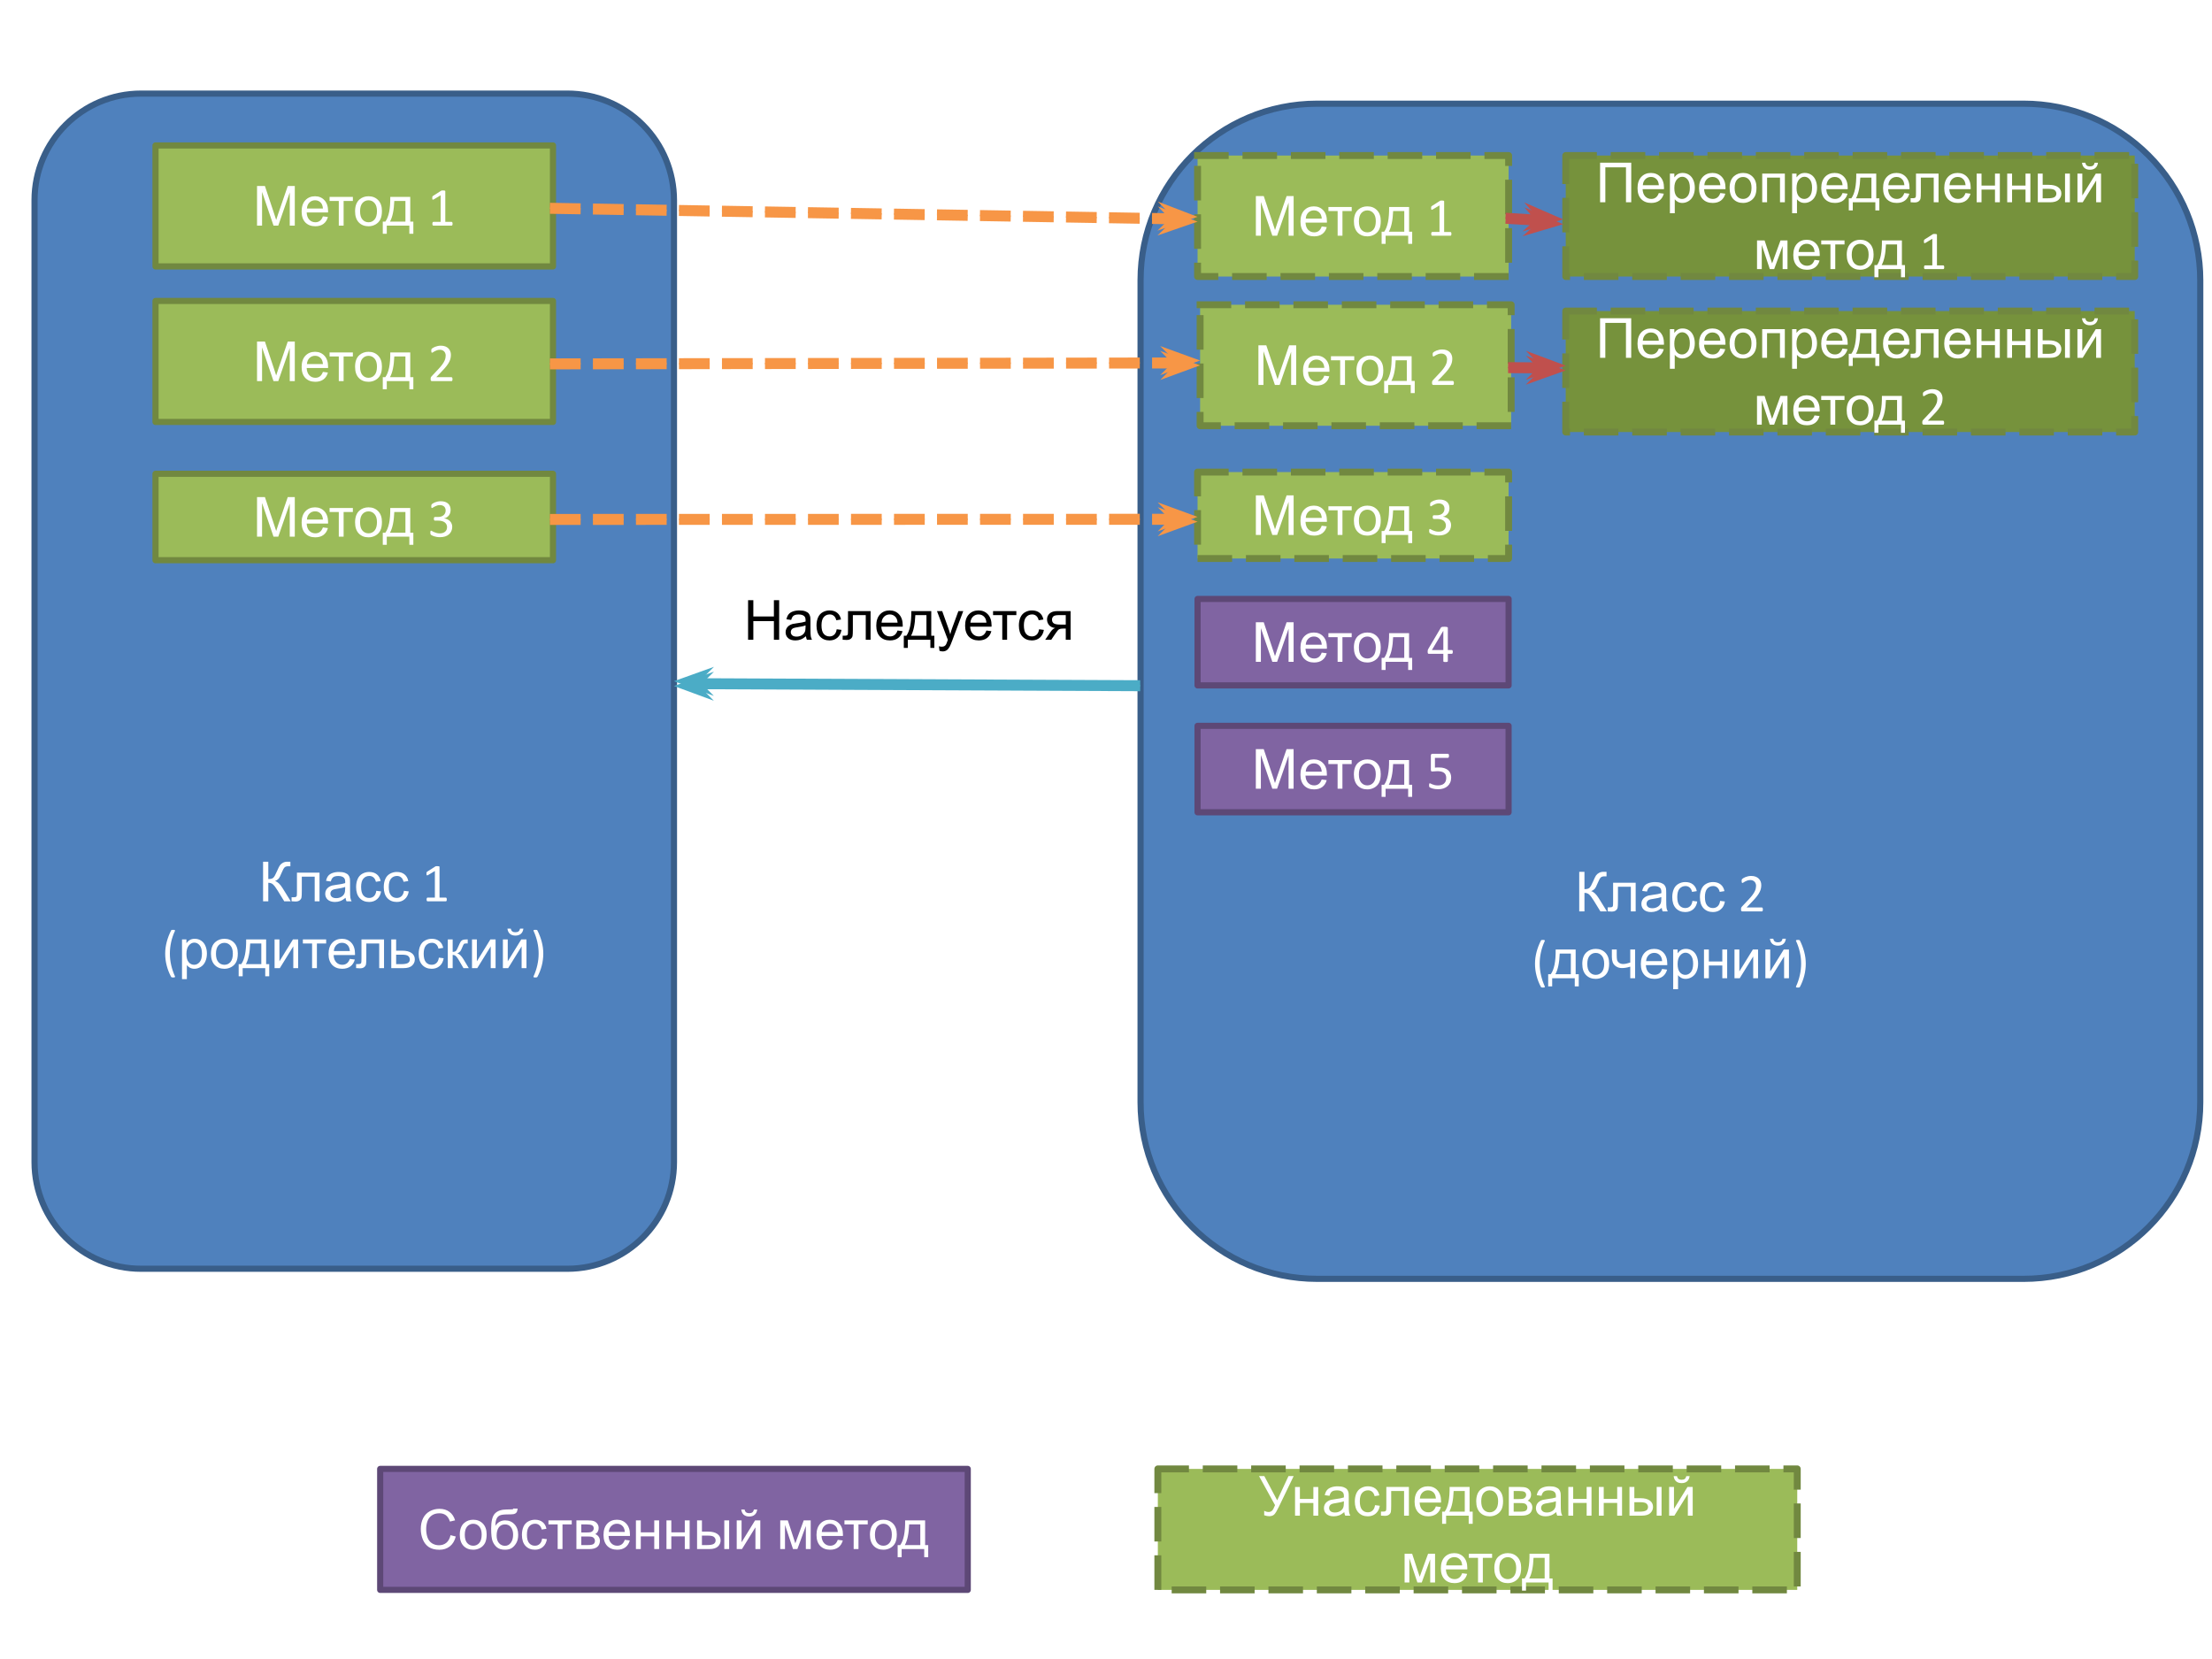 <svg version="1.1" viewBox="0.0 0.0 960.0 720.0" fill="none" stroke="none" stroke-linecap="square" stroke-miterlimit="10" xmlns:xlink="http://www.w3.org/1999/xlink" xmlns="http://www.w3.org/2000/svg"><clipPath id="p7.0"><path d="m0 0l960.0 0l0 720.0l-960.0 0l0 -720.0z" clip-rule="nonzero"/></clipPath><g clip-path="url(#p7.0)"><path fill="#ffffff" d="m0 0l960.0 0l0 720.0l-960.0 0z" fill-rule="evenodd"/><path fill="#4f81bd" d="m14.991 86.873l0 0c0 -25.545 20.708 -46.253 46.253 -46.253l185.006 0l0 0c12.267 0 24.032 4.873 32.706 13.547c8.674 8.674 13.547 20.439 13.547 32.706l0 417.51c0 25.545 -20.708 46.253 -46.253 46.253l-185.006 0c-25.545 0 -46.253 -20.708 -46.253 -46.253z" fill-rule="evenodd"/><path stroke="#395e89" stroke-width="2.667" stroke-linejoin="round" stroke-linecap="butt" d="m14.991 86.873l0 0c0 -25.545 20.708 -46.253 46.253 -46.253l185.006 0l0 0c12.267 0 24.032 4.873 32.706 13.547c8.674 8.674 13.547 20.439 13.547 32.706l0 417.51c0 25.545 -20.708 46.253 -46.253 46.253l-185.006 0c-25.545 0 -46.253 -20.708 -46.253 -46.253z" fill-rule="evenodd"/><path fill="#ffffff" d="m114.176 373.98l2.266 0l0 7.531q1.562 0 2.188 -0.594q0.641 -0.609 1.625 -2.906q0.719 -1.688 1.172 -2.391q0.469 -0.703 1.328 -1.172q0.859 -0.469 1.891 -0.469q1.312 0 1.375 0.016l0 1.969q-0.109 0 -0.453 -0.016q-0.375 0 -0.453 0q-1.094 0 -1.625 0.516q-0.531 0.531 -1.234 2.25q-0.859 2.188 -1.469 2.766q-0.594 0.562 -1.422 0.891q1.672 0.469 3.281 3.078l3.547 5.719l-2.828 0l-2.875 -4.672q-1.188 -1.922 -1.984 -2.641q-0.797 -0.734 -2.062 -0.734l0 8.047l-2.266 0l0 -17.188zm14.699 4.734l9.797 0l0 12.453l-2.094 0l0 -10.703l-5.594 0l0 6.203q0 2.172 -0.141 2.859q-0.141 0.688 -0.781 1.203q-0.625 0.516 -1.812 0.516q-0.734 0 -1.703 -0.094l0 -1.75l0.922 0q0.656 0 0.938 -0.141q0.281 -0.141 0.375 -0.422q0.094 -0.297 0.094 -1.922l0 -8.203zm21.098 10.922q-1.172 0.984 -2.266 1.406q-1.078 0.406 -2.312 0.406q-2.047 0 -3.156 -1.0q-1.094 -1.0 -1.094 -2.562q0 -0.922 0.406 -1.672q0.422 -0.75 1.094 -1.203q0.672 -0.469 1.516 -0.703q0.625 -0.156 1.875 -0.312q2.562 -0.312 3.766 -0.734q0.016 -0.422 0.016 -0.547q0 -1.281 -0.609 -1.812q-0.797 -0.719 -2.391 -0.719q-1.5 0 -2.203 0.531q-0.703 0.516 -1.047 1.844l-2.062 -0.281q0.281 -1.328 0.922 -2.141q0.641 -0.812 1.859 -1.25q1.219 -0.453 2.828 -0.453q1.594 0 2.594 0.375q1.0 0.375 1.469 0.953q0.469 0.562 0.656 1.438q0.094 0.531 0.094 1.938l0 2.812q0 2.938 0.141 3.719q0.141 0.781 0.531 1.5l-2.203 0q-0.328 -0.656 -0.422 -1.531zm-0.172 -4.719q-1.156 0.469 -3.453 0.797q-1.297 0.188 -1.844 0.422q-0.531 0.234 -0.828 0.688q-0.281 0.453 -0.281 1.0q0 0.844 0.625 1.406q0.641 0.562 1.875 0.562q1.219 0 2.172 -0.531q0.953 -0.531 1.391 -1.453q0.344 -0.719 0.344 -2.109l0 -0.781zm13.52 1.688l2.078 0.266q-0.344 2.156 -1.75 3.375q-1.391 1.203 -3.438 1.203q-2.547 0 -4.109 -1.672q-1.547 -1.672 -1.547 -4.781q0 -2.016 0.672 -3.531q0.672 -1.516 2.031 -2.266q1.359 -0.766 2.969 -0.766q2.031 0 3.312 1.031q1.297 1.031 1.656 2.906l-2.047 0.328q-0.297 -1.266 -1.047 -1.891q-0.734 -0.641 -1.797 -0.641q-1.594 0 -2.594 1.156q-0.984 1.141 -0.984 3.609q0 2.5 0.953 3.641q0.969 1.141 2.516 1.141q1.234 0 2.062 -0.766q0.844 -0.766 1.062 -2.344zm12.0 0l2.078 0.266q-0.344 2.156 -1.75 3.375q-1.391 1.203 -3.438 1.203q-2.547 0 -4.109 -1.672q-1.547 -1.672 -1.547 -4.781q0 -2.016 0.672 -3.531q0.672 -1.516 2.031 -2.266q1.359 -0.766 2.969 -0.766q2.031 0 3.312 1.031q1.297 1.031 1.656 2.906l-2.047 0.328q-0.297 -1.266 -1.047 -1.891q-0.734 -0.641 -1.797 -0.641q-1.594 0 -2.594 1.156q-0.984 1.141 -0.984 3.609q0 2.5 0.953 3.641q0.969 1.141 2.516 1.141q1.234 0 2.062 -0.766q0.844 -0.766 1.062 -2.344z" fill-rule="nonzero"/><path fill="#ffffff" d="m193.903 390.371q0 0.219 -0.031 0.375q-0.031 0.156 -0.094 0.25q-0.062 0.094 -0.141 0.141q-0.062 0.031 -0.156 0.031l-7.922 0q-0.078 0 -0.156 -0.031q-0.062 -0.047 -0.125 -0.141q-0.062 -0.094 -0.109 -0.25q-0.031 -0.156 -0.031 -0.375q0 -0.219 0.031 -0.359q0.047 -0.156 0.094 -0.25q0.062 -0.109 0.125 -0.156q0.078 -0.062 0.172 -0.062l3.172 0l0 -11.531l-2.938 1.75q-0.219 0.125 -0.359 0.156q-0.125 0.016 -0.219 -0.062q-0.078 -0.078 -0.109 -0.25q-0.016 -0.188 -0.016 -0.453q0 -0.203 0.016 -0.344q0.016 -0.141 0.047 -0.234q0.031 -0.094 0.094 -0.156q0.078 -0.078 0.172 -0.141l3.5 -2.234q0.047 -0.047 0.109 -0.062q0.078 -0.031 0.172 -0.047q0.109 -0.031 0.25 -0.031q0.141 0 0.359 0q0.281 0 0.469 0.031q0.188 0.016 0.281 0.062q0.109 0.031 0.141 0.094q0.047 0.062 0.047 0.141l0 13.312l2.734 0q0.094 0 0.172 0.062q0.094 0.047 0.141 0.156q0.062 0.094 0.078 0.25q0.031 0.141 0.031 0.359z" fill-rule="nonzero"/><path fill="#ffffff" d="m75.93 404.011q-1.109 2.359 -1.656 4.844q-0.547 2.469 -0.547 4.984q0 2.516 0.562 5.0q0.562 2.469 1.625 4.844q0.062 0.141 0.062 0.234q0 0.109 -0.078 0.172q-0.078 0.062 -0.25 0.094q-0.172 0.031 -0.469 0.031q-0.203 0 -0.359 -0.016q-0.156 -0.016 -0.266 -0.047q-0.109 -0.031 -0.188 -0.078q-0.062 -0.047 -0.094 -0.109q-0.641 -1.188 -1.125 -2.422q-0.469 -1.219 -0.797 -2.484q-0.328 -1.266 -0.5 -2.562q-0.156 -1.297 -0.156 -2.625q0 -1.328 0.172 -2.609q0.188 -1.297 0.516 -2.562q0.344 -1.266 0.812 -2.5q0.484 -1.234 1.094 -2.438q0 -0.047 0.047 -0.078q0.062 -0.047 0.156 -0.078q0.094 -0.031 0.25 -0.047q0.172 -0.016 0.438 -0.016q0.266 0 0.422 0.031q0.172 0.031 0.266 0.094q0.094 0.062 0.094 0.156q0.016 0.094 -0.031 0.188z" fill-rule="nonzero"/><path fill="#ffffff" d="m78.989 424.933l0 -17.219l1.922 0l0 1.625q0.688 -0.953 1.531 -1.422q0.859 -0.484 2.078 -0.484q1.594 0 2.812 0.828q1.219 0.812 1.844 2.312q0.625 1.5 0.625 3.281q0 1.906 -0.688 3.438q-0.688 1.531 -2.0 2.344q-1.297 0.812 -2.734 0.812q-1.062 0 -1.906 -0.438q-0.828 -0.453 -1.375 -1.141l0 6.062l-2.109 0zm1.922 -10.922q0 2.406 0.969 3.562q0.969 1.141 2.359 1.141q1.406 0 2.406 -1.188q1.0 -1.188 1.0 -3.688q0 -2.375 -0.984 -3.562q-0.969 -1.188 -2.328 -1.188q-1.359 0 -2.391 1.266q-1.031 1.25 -1.031 3.656zm10.645 -0.062q0 -3.469 1.922 -5.125q1.609 -1.391 3.922 -1.391q2.562 0 4.188 1.688q1.625 1.688 1.625 4.641q0 2.406 -0.719 3.781q-0.719 1.375 -2.094 2.141q-1.375 0.766 -3.0 0.766q-2.625 0 -4.234 -1.672q-1.609 -1.688 -1.609 -4.828zm2.172 0q0 2.391 1.031 3.578q1.047 1.188 2.641 1.188q1.562 0 2.609 -1.188q1.047 -1.203 1.047 -3.656q0 -2.312 -1.062 -3.5q-1.047 -1.188 -2.594 -1.188q-1.594 0 -2.641 1.188q-1.031 1.188 -1.031 3.578zm13.102 -6.234l8.672 0l0 10.719l1.344 0l0 5.266l-1.734 0l0 -3.531l-9.797 0l0 3.531l-1.734 0l0 -5.266l1.109 0q2.234 -3.031 2.141 -10.719zm1.75 1.75q-0.234 6.062 -1.875 8.969l6.703 0l0 -8.969l-4.828 0zm10.582 -1.75l2.109 0l0 9.5l5.859 -9.5l2.266 0l0 12.453l-2.109 0l0 -9.438l-5.844 9.438l-2.281 0l0 -12.453zm12.281 0l10.109 0l0 1.75l-4.016 0l0 10.703l-2.094 0l0 -10.703l-4.0 0l0 -1.75zm20.379 8.438l2.172 0.281q-0.516 1.906 -1.906 2.969q-1.391 1.047 -3.562 1.047q-2.734 0 -4.344 -1.672q-1.594 -1.688 -1.594 -4.734q0 -3.141 1.609 -4.875q1.625 -1.734 4.203 -1.734q2.5 0 4.078 1.703q1.594 1.703 1.594 4.781q0 0.188 -0.016 0.562l-9.281 0q0.109 2.047 1.156 3.141q1.047 1.094 2.609 1.094q1.156 0 1.969 -0.609q0.828 -0.609 1.312 -1.953zm-6.938 -3.406l6.953 0q-0.141 -1.562 -0.797 -2.359q-1.0 -1.219 -2.609 -1.219q-1.453 0 -2.453 0.984q-0.984 0.969 -1.094 2.594zm11.988 -5.031l9.797 0l0 12.453l-2.094 0l0 -10.703l-5.594 0l0 6.203q0 2.172 -0.141 2.859q-0.141 0.688 -0.781 1.203q-0.625 0.516 -1.812 0.516q-0.734 0 -1.703 -0.094l0 -1.75l0.922 0q0.656 0 0.938 -0.141q0.281 -0.141 0.375 -0.422q0.094 -0.297 0.094 -1.922l0 -8.203zm12.941 0l2.109 0l0 4.875l2.672 0q2.609 0 4.016 1.016q1.422 1.0 1.422 2.781q0 1.562 -1.188 2.672q-1.172 1.109 -3.75 1.109l-5.281 0l0 -12.453zm2.109 10.719l2.219 0q2.0 0 2.859 -0.484q0.859 -0.5 0.859 -1.547q0 -0.812 -0.641 -1.438q-0.625 -0.641 -2.797 -0.641l-2.5 0l0 4.109zm18.551 -2.828l2.078 0.266q-0.344 2.156 -1.75 3.375q-1.391 1.203 -3.438 1.203q-2.547 0 -4.109 -1.672q-1.547 -1.672 -1.547 -4.781q0 -2.016 0.672 -3.531q0.672 -1.516 2.031 -2.266q1.359 -0.766 2.969 -0.766q2.031 0 3.312 1.031q1.297 1.031 1.656 2.906l-2.047 0.328q-0.297 -1.266 -1.047 -1.891q-0.734 -0.641 -1.797 -0.641q-1.594 0 -2.594 1.156q-0.984 1.141 -0.984 3.609q0 2.5 0.953 3.641q0.969 1.141 2.516 1.141q1.234 0 2.062 -0.766q0.844 -0.766 1.062 -2.344zm3.875 -7.891l2.109 0l0 5.391q1.0 0 1.406 -0.391q0.406 -0.391 1.188 -2.25q0.625 -1.484 1.0 -1.953q0.391 -0.469 0.891 -0.625q0.516 -0.172 1.625 -0.172l0.422 0l0 1.75l-0.578 -0.016q-0.844 0 -1.078 0.25q-0.234 0.266 -0.75 1.531q-0.469 1.219 -0.875 1.688q-0.391 0.469 -1.234 0.859q1.359 0.359 2.672 2.531l2.312 3.859l-2.312 0l-2.25 -3.859q-0.703 -1.156 -1.219 -1.516q-0.516 -0.375 -1.219 -0.375l0 5.75l-2.109 0l0 -12.453zm10.5 0l2.109 0l0 9.5l5.859 -9.5l2.266 0l0 12.453l-2.109 0l0 -9.438l-5.844 9.438l-2.281 0l0 -12.453zm13.406 0l2.109 0l0 9.5l5.859 -9.5l2.266 0l0 12.453l-2.109 0l0 -9.438l-5.844 9.438l-2.281 0l0 -12.453zm7.453 -4.703l1.438 0q-0.172 1.469 -1.078 2.25q-0.891 0.781 -2.375 0.781q-1.5 0 -2.406 -0.781q-0.891 -0.781 -1.062 -2.25l1.438 0q0.156 0.797 0.641 1.188q0.5 0.391 1.312 0.391q0.953 0 1.438 -0.375q0.484 -0.391 0.656 -1.203z" fill-rule="nonzero"/><path fill="#ffffff" d="m235.786 413.871q0 1.328 -0.172 2.625q-0.156 1.297 -0.484 2.562q-0.328 1.266 -0.797 2.484q-0.469 1.234 -1.109 2.422q-0.031 0.062 -0.109 0.109q-0.062 0.047 -0.172 0.078q-0.109 0.031 -0.266 0.047q-0.156 0.016 -0.359 0.016q-0.312 0 -0.484 -0.031q-0.172 -0.031 -0.25 -0.094q-0.062 -0.062 -0.062 -0.172q0 -0.094 0.062 -0.234q1.078 -2.359 1.625 -4.844q0.562 -2.484 0.562 -5.0q0 -2.516 -0.562 -4.984q-0.547 -2.484 -1.641 -4.844q-0.047 -0.094 -0.047 -0.188q0.016 -0.094 0.109 -0.156q0.094 -0.062 0.25 -0.094q0.172 -0.031 0.438 -0.031q0.25 0 0.406 0.016q0.172 0.016 0.266 0.047q0.109 0.031 0.156 0.078q0.047 0.031 0.062 0.078q1.219 2.406 1.891 4.938q0.688 2.531 0.688 5.172z" fill-rule="nonzero"/><path fill="#4f81bd" d="m495.0 121.65l0 0c0 -42.334 34.318 -76.652 76.652 -76.652l306.601 0l0 0c20.329 0 39.826 8.076 54.201 22.451c14.375 14.375 22.451 33.872 22.451 54.201l0 356.711c0 42.334 -34.318 76.652 -76.652 76.652l-306.601 0c-42.334 0 -76.652 -34.318 -76.652 -76.652z" fill-rule="evenodd"/><path stroke="#395e89" stroke-width="2.667" stroke-linejoin="round" stroke-linecap="butt" d="m495.0 121.65l0 0c0 -42.334 34.318 -76.652 76.652 -76.652l306.601 0l0 0c20.329 0 39.826 8.076 54.201 22.451c14.375 14.375 22.451 33.872 22.451 54.201l0 356.711c0 42.334 -34.318 76.652 -76.652 76.652l-306.601 0c-42.334 0 -76.652 -34.318 -76.652 -76.652z" fill-rule="evenodd"/><path fill="#ffffff" d="m685.382 378.358l2.266 0l0 7.531q1.562 0 2.188 -0.594q0.641 -0.609 1.625 -2.906q0.719 -1.688 1.172 -2.391q0.469 -0.703 1.328 -1.172q0.859 -0.469 1.891 -0.469q1.312 0 1.375 0.016l0 1.969q-0.109 0 -0.453 -0.016q-0.375 0 -0.453 0q-1.094 0 -1.625 0.516q-0.531 0.531 -1.234 2.25q-0.859 2.188 -1.469 2.766q-0.594 0.562 -1.422 0.891q1.672 0.469 3.281 3.078l3.547 5.719l-2.828 0l-2.875 -4.672q-1.188 -1.922 -1.984 -2.641q-0.797 -0.734 -2.062 -0.734l0 8.047l-2.266 0l0 -17.188zm14.699 4.734l9.797 0l0 12.453l-2.094 0l0 -10.703l-5.594 0l0 6.203q0 2.172 -0.141 2.859q-0.141 0.688 -0.781 1.203q-0.625 0.516 -1.812 0.516q-0.734 0 -1.703 -0.094l0 -1.75l0.922 0q0.656 0 0.938 -0.141q0.281 -0.141 0.375 -0.422q0.094 -0.297 0.094 -1.922l0 -8.203zm21.098 10.922q-1.172 0.984 -2.266 1.406q-1.078 0.406 -2.312 0.406q-2.047 0 -3.156 -1.0q-1.094 -1.0 -1.094 -2.562q0 -0.922 0.406 -1.672q0.422 -0.75 1.094 -1.203q0.672 -0.469 1.516 -0.703q0.625 -0.156 1.875 -0.312q2.562 -0.312 3.766 -0.734q0.016 -0.422 0.016 -0.547q0 -1.281 -0.609 -1.812q-0.797 -0.719 -2.391 -0.719q-1.5 0 -2.203 0.531q-0.703 0.516 -1.047 1.844l-2.062 -0.281q0.281 -1.328 0.922 -2.141q0.641 -0.812 1.859 -1.25q1.219 -0.453 2.828 -0.453q1.594 0 2.594 0.375q1.0 0.375 1.469 0.953q0.469 0.562 0.656 1.438q0.094 0.531 0.094 1.938l0 2.812q0 2.938 0.141 3.719q0.141 0.781 0.531 1.5l-2.203 0q-0.328 -0.656 -0.422 -1.531zm-0.172 -4.719q-1.156 0.469 -3.453 0.797q-1.297 0.188 -1.844 0.422q-0.531 0.234 -0.828 0.688q-0.281 0.453 -0.281 1.0q0 0.844 0.625 1.406q0.641 0.562 1.875 0.562q1.219 0 2.172 -0.531q0.953 -0.531 1.391 -1.453q0.344 -0.719 0.344 -2.109l0 -0.781zm13.52 1.688l2.078 0.266q-0.344 2.156 -1.75 3.375q-1.391 1.203 -3.438 1.203q-2.547 0 -4.109 -1.672q-1.547 -1.672 -1.547 -4.781q0 -2.016 0.672 -3.531q0.672 -1.516 2.031 -2.266q1.359 -0.766 2.969 -0.766q2.031 0 3.312 1.031q1.297 1.031 1.656 2.906l-2.047 0.328q-0.297 -1.266 -1.047 -1.891q-0.734 -0.641 -1.797 -0.641q-1.594 0 -2.594 1.156q-0.984 1.141 -0.984 3.609q0 2.5 0.953 3.641q0.969 1.141 2.516 1.141q1.234 0 2.062 -0.766q0.844 -0.766 1.062 -2.344zm12.0 0l2.078 0.266q-0.344 2.156 -1.75 3.375q-1.391 1.203 -3.438 1.203q-2.547 0 -4.109 -1.672q-1.547 -1.672 -1.547 -4.781q0 -2.016 0.672 -3.531q0.672 -1.516 2.031 -2.266q1.359 -0.766 2.969 -0.766q2.031 0 3.312 1.031q1.297 1.031 1.656 2.906l-2.047 0.328q-0.297 -1.266 -1.047 -1.891q-0.734 -0.641 -1.797 -0.641q-1.594 0 -2.594 1.156q-0.984 1.141 -0.984 3.609q0 2.5 0.953 3.641q0.969 1.141 2.516 1.141q1.234 0 2.062 -0.766q0.844 -0.766 1.062 -2.344z" fill-rule="nonzero"/><path fill="#ffffff" d="m765.078 394.67q0 0.219 -0.031 0.391q-0.031 0.156 -0.078 0.266q-0.047 0.109 -0.141 0.172q-0.094 0.047 -0.188 0.047l-8.391 0q-0.156 0 -0.281 -0.031q-0.125 -0.047 -0.219 -0.141q-0.078 -0.094 -0.125 -0.266q-0.031 -0.188 -0.031 -0.438q0 -0.234 0.016 -0.406q0.016 -0.188 0.062 -0.312q0.062 -0.141 0.156 -0.266q0.094 -0.141 0.234 -0.297l2.938 -3.125q1.016 -1.078 1.625 -1.922q0.625 -0.859 0.953 -1.562q0.344 -0.703 0.438 -1.281q0.109 -0.578 0.109 -1.078q0 -0.5 -0.172 -0.953q-0.156 -0.453 -0.469 -0.781q-0.312 -0.344 -0.781 -0.547q-0.469 -0.203 -1.078 -0.203q-0.703 0 -1.281 0.203q-0.562 0.203 -1.0 0.438q-0.422 0.234 -0.719 0.438q-0.281 0.188 -0.422 0.188q-0.078 0 -0.141 -0.047q-0.062 -0.047 -0.109 -0.141q-0.031 -0.109 -0.062 -0.281q-0.016 -0.188 -0.016 -0.438q0 -0.172 0 -0.297q0.016 -0.125 0.047 -0.219q0.031 -0.094 0.078 -0.172q0.047 -0.094 0.188 -0.219q0.141 -0.125 0.484 -0.328q0.344 -0.219 0.859 -0.422q0.531 -0.203 1.156 -0.344q0.625 -0.141 1.312 -0.141q1.109 0 1.938 0.312q0.828 0.312 1.359 0.859q0.547 0.531 0.812 1.25q0.281 0.703 0.281 1.516q0 0.734 -0.141 1.453q-0.125 0.719 -0.547 1.562q-0.406 0.828 -1.188 1.859q-0.781 1.016 -2.094 2.359l-2.391 2.5l6.594 0q0.094 0 0.172 0.062q0.094 0.047 0.156 0.156q0.062 0.109 0.094 0.266q0.031 0.156 0.031 0.359z" fill-rule="nonzero"/><path fill="#ffffff" d="m670.427 408.389q-1.109 2.359 -1.656 4.844q-0.547 2.469 -0.547 4.984q0 2.516 0.562 5.0q0.562 2.469 1.625 4.844q0.062 0.141 0.062 0.234q0 0.109 -0.078 0.172q-0.078 0.062 -0.25 0.094q-0.172 0.031 -0.469 0.031q-0.203 0 -0.359 -0.016q-0.156 -0.016 -0.266 -0.047q-0.109 -0.031 -0.188 -0.078q-0.062 -0.047 -0.094 -0.109q-0.641 -1.188 -1.125 -2.422q-0.469 -1.219 -0.797 -2.484q-0.328 -1.266 -0.5 -2.562q-0.156 -1.297 -0.156 -2.625q0 -1.328 0.172 -2.609q0.188 -1.297 0.516 -2.562q0.344 -1.266 0.812 -2.5q0.484 -1.234 1.094 -2.438q0 -0.047 0.047 -0.078q0.062 -0.047 0.156 -0.078q0.094 -0.031 0.25 -0.047q0.172 -0.016 0.438 -0.016q0.266 0 0.422 0.031q0.172 0.031 0.266 0.094q0.094 0.062 0.094 0.156q0.016 0.094 -0.031 0.188z" fill-rule="nonzero"/><path fill="#ffffff" d="m675.158 412.092l8.672 0l0 10.719l1.344 0l0 5.266l-1.734 0l0 -3.531l-9.797 0l0 3.531l-1.734 0l0 -5.266l1.109 0q2.234 -3.031 2.141 -10.719zm1.75 1.75q-0.234 6.062 -1.875 8.969l6.703 0l0 -8.969l-4.828 0zm9.801 4.484q0 -3.469 1.922 -5.125q1.609 -1.391 3.922 -1.391q2.562 0 4.188 1.688q1.625 1.688 1.625 4.641q0 2.406 -0.719 3.781q-0.719 1.375 -2.094 2.141q-1.375 0.766 -3.0 0.766q-2.625 0 -4.234 -1.672q-1.609 -1.688 -1.609 -4.828zm2.172 0q0 2.391 1.031 3.578q1.047 1.188 2.641 1.188q1.562 0 2.609 -1.188q1.047 -1.203 1.047 -3.656q0 -2.312 -1.062 -3.5q-1.047 -1.188 -2.594 -1.188q-1.594 0 -2.641 1.188q-1.031 1.188 -1.031 3.578zm10.664 -6.234l2.109 0l0 2.359q0 1.531 0.172 2.219q0.188 0.672 0.875 1.188q0.703 0.516 1.734 0.516q1.203 0 3.094 -0.641l0 -5.641l2.109 0l0 12.453l-2.109 0l0 -5.016q-1.938 0.609 -3.625 0.609q-1.422 0 -2.516 -0.719q-1.078 -0.719 -1.469 -1.766q-0.375 -1.047 -0.375 -2.297l0 -3.266zm21.801 8.438l2.172 0.281q-0.516 1.906 -1.906 2.969q-1.391 1.047 -3.562 1.047q-2.734 0 -4.344 -1.672q-1.594 -1.688 -1.594 -4.734q0 -3.141 1.609 -4.875q1.625 -1.734 4.203 -1.734q2.5 0 4.078 1.703q1.594 1.703 1.594 4.781q0 0.188 -0.016 0.562l-9.281 0q0.109 2.047 1.156 3.141q1.047 1.094 2.609 1.094q1.156 0 1.969 -0.609q0.828 -0.609 1.312 -1.953zm-6.938 -3.406l6.953 0q-0.141 -1.562 -0.797 -2.359q-1.0 -1.219 -2.609 -1.219q-1.453 0 -2.453 0.984q-0.984 0.969 -1.094 2.594zm11.754 12.188l0 -17.219l1.922 0l0 1.625q0.688 -0.953 1.531 -1.422q0.859 -0.484 2.078 -0.484q1.594 0 2.812 0.828q1.219 0.812 1.844 2.312q0.625 1.5 0.625 3.281q0 1.906 -0.688 3.438q-0.688 1.531 -2.0 2.344q-1.297 0.812 -2.734 0.812q-1.062 0 -1.906 -0.438q-0.828 -0.453 -1.375 -1.141l0 6.062l-2.109 0zm1.922 -10.922q0 2.406 0.969 3.562q0.969 1.141 2.359 1.141q1.406 0 2.406 -1.188q1.0 -1.188 1.0 -3.688q0 -2.375 -0.984 -3.562q-0.969 -1.188 -2.328 -1.188q-1.359 0 -2.391 1.266q-1.031 1.25 -1.031 3.656zm11.441 -6.297l2.109 0l0 5.188l5.844 0l0 -5.188l2.109 0l0 12.453l-2.109 0l0 -5.516l-5.844 0l0 5.516l-2.109 0l0 -12.453zm13.238 0l2.109 0l0 9.5l5.859 -9.5l2.266 0l0 12.453l-2.109 0l0 -9.438l-5.844 9.438l-2.281 0l0 -12.453zm13.406 0l2.109 0l0 9.5l5.859 -9.5l2.266 0l0 12.453l-2.109 0l0 -9.438l-5.844 9.438l-2.281 0l0 -12.453zm7.453 -4.703l1.438 0q-0.172 1.469 -1.078 2.25q-0.891 0.781 -2.375 0.781q-1.5 0 -2.406 -0.781q-0.891 -0.781 -1.062 -2.25l1.438 0q0.156 0.797 0.641 1.188q0.5 0.391 1.312 0.391q0.953 0 1.438 -0.375q0.484 -0.391 0.656 -1.203z" fill-rule="nonzero"/><path fill="#ffffff" d="m783.701 418.248q0 1.328 -0.172 2.625q-0.156 1.297 -0.484 2.562q-0.328 1.266 -0.797 2.484q-0.469 1.234 -1.109 2.422q-0.031 0.062 -0.109 0.109q-0.062 0.047 -0.172 0.078q-0.109 0.031 -0.266 0.047q-0.156 0.016 -0.359 0.016q-0.312 0 -0.484 -0.031q-0.172 -0.031 -0.25 -0.094q-0.062 -0.062 -0.062 -0.172q0 -0.094 0.062 -0.234q1.078 -2.359 1.625 -4.844q0.562 -2.484 0.562 -5.0q0 -2.516 -0.562 -4.984q-0.547 -2.484 -1.641 -4.844q-0.047 -0.094 -0.047 -0.188q0.016 -0.094 0.109 -0.156q0.094 -0.062 0.25 -0.094q0.172 -0.031 0.438 -0.031q0.25 0 0.406 0.016q0.172 0.016 0.266 0.047q0.109 0.031 0.156 0.078q0.047 0.031 0.062 0.078q1.219 2.406 1.891 4.938q0.688 2.531 0.688 5.172z" fill-rule="nonzero"/><path fill="#9bbb59" d="m67.491 63.12l172.504 0l0 52.504l-172.504 0z" fill-rule="evenodd"/><path stroke="#718840" stroke-width="2.667" stroke-linejoin="round" stroke-linecap="butt" d="m67.491 63.12l172.504 0l0 52.504l-172.504 0z" fill-rule="evenodd"/><path fill="#ffffff" d="m111.55 97.912l0 -17.188l3.422 0l4.062 12.172q0.562 1.703 0.828 2.547q0.297 -0.938 0.906 -2.766l4.125 -11.953l3.047 0l0 17.188l-2.188 0l0 -14.375l-4.984 14.375l-2.062 0l-4.969 -14.625l0 14.625l-2.188 0zm28.59 -4.016l2.172 0.281q-0.516 1.906 -1.906 2.969q-1.391 1.047 -3.562 1.047q-2.734 0 -4.344 -1.672q-1.594 -1.688 -1.594 -4.734q0 -3.141 1.609 -4.875q1.625 -1.734 4.203 -1.734q2.5 0 4.078 1.703q1.594 1.703 1.594 4.781q0 0.188 -0.016 0.562l-9.281 0q0.109 2.047 1.156 3.141q1.047 1.094 2.609 1.094q1.156 0 1.969 -0.609q0.828 -0.609 1.312 -1.953zm-6.938 -3.406l6.953 0q-0.141 -1.562 -0.797 -2.359q-1.0 -1.219 -2.609 -1.219q-1.453 0 -2.453 0.984q-0.984 0.969 -1.094 2.594zm9.832 -5.031l10.109 0l0 1.75l-4.016 0l0 10.703l-2.094 0l0 -10.703l-4.0 0l0 -1.75zm11.066 6.234q0 -3.469 1.922 -5.125q1.609 -1.391 3.922 -1.391q2.562 0 4.188 1.688q1.625 1.688 1.625 4.641q0 2.406 -0.719 3.781q-0.719 1.375 -2.094 2.141q-1.375 0.766 -3.0 0.766q-2.625 0 -4.234 -1.672q-1.609 -1.688 -1.609 -4.828zm2.172 0q0 2.391 1.031 3.578q1.047 1.188 2.641 1.188q1.562 0 2.609 -1.188q1.047 -1.203 1.047 -3.656q0 -2.312 -1.062 -3.5q-1.047 -1.188 -2.594 -1.188q-1.594 0 -2.641 1.188q-1.031 1.188 -1.031 3.578zm13.102 -6.234l8.672 0l0 10.719l1.344 0l0 5.266l-1.734 0l0 -3.531l-9.797 0l0 3.531l-1.734 0l0 -5.266l1.109 0q2.234 -3.031 2.141 -10.719zm1.75 1.75q-0.234 6.062 -1.875 8.969l6.703 0l0 -8.969l-4.828 0z" fill-rule="nonzero"/><path fill="#ffffff" d="m196.413 97.115q0 0.219 -0.031 0.375q-0.031 0.156 -0.094 0.25q-0.062 0.094 -0.141 0.141q-0.062 0.031 -0.156 0.031l-7.922 0q-0.078 0 -0.156 -0.031q-0.062 -0.047 -0.125 -0.141q-0.062 -0.094 -0.109 -0.25q-0.031 -0.156 -0.031 -0.375q0 -0.219 0.031 -0.359q0.047 -0.156 0.094 -0.25q0.062 -0.109 0.125 -0.156q0.078 -0.062 0.172 -0.062l3.172 0l0 -11.531l-2.938 1.75q-0.219 0.125 -0.359 0.156q-0.125 0.016 -0.219 -0.062q-0.078 -0.078 -0.109 -0.25q-0.016 -0.188 -0.016 -0.453q0 -0.203 0.016 -0.344q0.016 -0.141 0.047 -0.234q0.031 -0.094 0.094 -0.156q0.078 -0.078 0.172 -0.141l3.5 -2.234q0.047 -0.047 0.109 -0.062q0.078 -0.031 0.172 -0.047q0.109 -0.031 0.25 -0.031q0.141 0 0.359 0q0.281 0 0.469 0.031q0.188 0.016 0.281 0.062q0.109 0.031 0.141 0.094q0.047 0.062 0.047 0.141l0 13.312l2.734 0q0.094 0 0.172 0.062q0.094 0.047 0.141 0.156q0.062 0.094 0.078 0.25q0.031 0.141 0.031 0.359z" fill-rule="nonzero"/><path fill="#9bbb59" d="m67.491 130.62l172.504 0l0 52.504l-172.504 0z" fill-rule="evenodd"/><path stroke="#718840" stroke-width="2.667" stroke-linejoin="round" stroke-linecap="butt" d="m67.491 130.62l172.504 0l0 52.504l-172.504 0z" fill-rule="evenodd"/><path fill="#ffffff" d="m111.55 165.412l0 -17.188l3.422 0l4.062 12.172q0.562 1.703 0.828 2.547q0.297 -0.938 0.906 -2.766l4.125 -11.953l3.047 0l0 17.188l-2.188 0l0 -14.375l-4.984 14.375l-2.062 0l-4.969 -14.625l0 14.625l-2.188 0zm28.59 -4.016l2.172 0.281q-0.516 1.906 -1.906 2.969q-1.391 1.047 -3.562 1.047q-2.734 0 -4.344 -1.672q-1.594 -1.688 -1.594 -4.734q0 -3.141 1.609 -4.875q1.625 -1.734 4.203 -1.734q2.5 0 4.078 1.703q1.594 1.703 1.594 4.781q0 0.188 -0.016 0.562l-9.281 0q0.109 2.047 1.156 3.141q1.047 1.094 2.609 1.094q1.156 0 1.969 -0.609q0.828 -0.609 1.312 -1.953zm-6.938 -3.406l6.953 0q-0.141 -1.562 -0.797 -2.359q-1.0 -1.219 -2.609 -1.219q-1.453 0 -2.453 0.984q-0.984 0.969 -1.094 2.594zm9.832 -5.031l10.109 0l0 1.75l-4.016 0l0 10.703l-2.094 0l0 -10.703l-4.0 0l0 -1.75zm11.066 6.234q0 -3.469 1.922 -5.125q1.609 -1.391 3.922 -1.391q2.562 0 4.188 1.688q1.625 1.688 1.625 4.641q0 2.406 -0.719 3.781q-0.719 1.375 -2.094 2.141q-1.375 0.766 -3.0 0.766q-2.625 0 -4.234 -1.672q-1.609 -1.688 -1.609 -4.828zm2.172 0q0 2.391 1.031 3.578q1.047 1.188 2.641 1.188q1.562 0 2.609 -1.188q1.047 -1.203 1.047 -3.656q0 -2.312 -1.062 -3.5q-1.047 -1.188 -2.594 -1.188q-1.594 0 -2.641 1.188q-1.031 1.188 -1.031 3.578zm13.102 -6.234l8.672 0l0 10.719l1.344 0l0 5.266l-1.734 0l0 -3.531l-9.797 0l0 3.531l-1.734 0l0 -5.266l1.109 0q2.234 -3.031 2.141 -10.719zm1.75 1.75q-0.234 6.062 -1.875 8.969l6.703 0l0 -8.969l-4.828 0z" fill-rule="nonzero"/><path fill="#ffffff" d="m196.382 164.537q0 0.219 -0.031 0.391q-0.031 0.156 -0.078 0.266q-0.047 0.109 -0.141 0.172q-0.094 0.047 -0.188 0.047l-8.391 0q-0.156 0 -0.281 -0.031q-0.125 -0.047 -0.219 -0.141q-0.078 -0.094 -0.125 -0.266q-0.031 -0.188 -0.031 -0.438q0 -0.234 0.016 -0.406q0.016 -0.188 0.062 -0.312q0.062 -0.141 0.156 -0.266q0.094 -0.141 0.234 -0.297l2.938 -3.125q1.016 -1.078 1.625 -1.922q0.625 -0.859 0.953 -1.562q0.344 -0.703 0.438 -1.281q0.109 -0.578 0.109 -1.078q0 -0.5 -0.172 -0.953q-0.156 -0.453 -0.469 -0.781q-0.312 -0.344 -0.781 -0.547q-0.469 -0.203 -1.078 -0.203q-0.703 0 -1.281 0.203q-0.562 0.203 -1.0 0.438q-0.422 0.234 -0.719 0.438q-0.281 0.188 -0.422 0.188q-0.078 0 -0.141 -0.047q-0.062 -0.047 -0.109 -0.141q-0.031 -0.109 -0.062 -0.281q-0.016 -0.188 -0.016 -0.438q0 -0.172 0 -0.297q0.016 -0.125 0.047 -0.219q0.031 -0.094 0.078 -0.172q0.047 -0.094 0.188 -0.219q0.141 -0.125 0.484 -0.328q0.344 -0.219 0.859 -0.422q0.531 -0.203 1.156 -0.344q0.625 -0.141 1.312 -0.141q1.109 0 1.938 0.312q0.828 0.312 1.359 0.859q0.547 0.531 0.812 1.25q0.281 0.703 0.281 1.516q0 0.734 -0.141 1.453q-0.125 0.719 -0.547 1.562q-0.406 0.828 -1.188 1.859q-0.781 1.016 -2.094 2.359l-2.391 2.5l6.594 0q0.094 0 0.172 0.062q0.094 0.047 0.156 0.156q0.062 0.109 0.094 0.266q0.031 0.156 0.031 0.359z" fill-rule="nonzero"/><path fill="#9bbb59" d="m67.491 205.621l172.504 0l0 37.512l-172.504 0z" fill-rule="evenodd"/><path stroke="#718840" stroke-width="2.667" stroke-linejoin="round" stroke-linecap="butt" d="m67.491 205.621l172.504 0l0 37.512l-172.504 0z" fill-rule="evenodd"/><path fill="#ffffff" d="m111.55 232.917l0 -17.188l3.422 0l4.062 12.172q0.562 1.703 0.828 2.547q0.297 -0.938 0.906 -2.766l4.125 -11.953l3.047 0l0 17.188l-2.188 0l0 -14.375l-4.984 14.375l-2.062 0l-4.969 -14.625l0 14.625l-2.188 0zm28.59 -4.016l2.172 0.281q-0.516 1.906 -1.906 2.969q-1.391 1.047 -3.562 1.047q-2.734 0 -4.344 -1.672q-1.594 -1.688 -1.594 -4.734q0 -3.141 1.609 -4.875q1.625 -1.734 4.203 -1.734q2.5 0 4.078 1.703q1.594 1.703 1.594 4.781q0 0.188 -0.016 0.562l-9.281 0q0.109 2.047 1.156 3.141q1.047 1.094 2.609 1.094q1.156 0 1.969 -0.609q0.828 -0.609 1.312 -1.953zm-6.938 -3.406l6.953 0q-0.141 -1.562 -0.797 -2.359q-1.0 -1.219 -2.609 -1.219q-1.453 0 -2.453 0.984q-0.984 0.969 -1.094 2.594zm9.832 -5.031l10.109 0l0 1.75l-4.016 0l0 10.703l-2.094 0l0 -10.703l-4.0 0l0 -1.75zm11.066 6.234q0 -3.469 1.922 -5.125q1.609 -1.391 3.922 -1.391q2.562 0 4.188 1.688q1.625 1.688 1.625 4.641q0 2.406 -0.719 3.781q-0.719 1.375 -2.094 2.141q-1.375 0.766 -3.0 0.766q-2.625 0 -4.234 -1.672q-1.609 -1.688 -1.609 -4.828zm2.172 0q0 2.391 1.031 3.578q1.047 1.188 2.641 1.188q1.562 0 2.609 -1.188q1.047 -1.203 1.047 -3.656q0 -2.312 -1.062 -3.5q-1.047 -1.188 -2.594 -1.188q-1.594 0 -2.641 1.188q-1.031 1.188 -1.031 3.578zm13.102 -6.234l8.672 0l0 10.719l1.344 0l0 5.266l-1.734 0l0 -3.531l-9.797 0l0 3.531l-1.734 0l0 -5.266l1.109 0q2.234 -3.031 2.141 -10.719zm1.75 1.75q-0.234 6.062 -1.875 8.969l6.703 0l0 -8.969l-4.828 0z" fill-rule="nonzero"/><path fill="#ffffff" d="m196.272 228.573q0 1.047 -0.375 1.891q-0.359 0.828 -1.047 1.438q-0.672 0.594 -1.672 0.922q-0.984 0.312 -2.25 0.312q-0.75 0 -1.422 -0.125q-0.656 -0.125 -1.172 -0.281q-0.516 -0.172 -0.859 -0.359q-0.344 -0.188 -0.438 -0.266q-0.078 -0.078 -0.125 -0.156q-0.047 -0.094 -0.078 -0.203q-0.031 -0.125 -0.062 -0.281q-0.016 -0.172 -0.016 -0.422q0 -0.422 0.078 -0.578q0.094 -0.172 0.25 -0.172q0.094 0 0.406 0.188q0.312 0.188 0.797 0.406q0.484 0.219 1.141 0.406q0.656 0.188 1.453 0.188q0.766 0 1.344 -0.203q0.594 -0.203 0.984 -0.562q0.406 -0.359 0.609 -0.859q0.203 -0.5 0.203 -1.094q0 -0.641 -0.266 -1.156q-0.25 -0.516 -0.734 -0.891q-0.484 -0.375 -1.203 -0.562q-0.703 -0.203 -1.594 -0.203l-1.453 0q-0.094 0 -0.188 -0.047q-0.078 -0.047 -0.141 -0.141q-0.062 -0.094 -0.109 -0.234q-0.031 -0.156 -0.031 -0.406q0 -0.219 0.031 -0.359q0.031 -0.156 0.094 -0.234q0.062 -0.094 0.141 -0.125q0.094 -0.047 0.203 -0.047l1.312 0q0.781 0 1.391 -0.203q0.625 -0.203 1.047 -0.578q0.422 -0.375 0.656 -0.891q0.234 -0.531 0.234 -1.172q0 -0.469 -0.156 -0.891q-0.156 -0.438 -0.469 -0.75q-0.297 -0.312 -0.781 -0.484q-0.469 -0.188 -1.078 -0.188q-0.688 0 -1.266 0.203q-0.562 0.203 -1.016 0.438q-0.438 0.234 -0.734 0.438q-0.281 0.203 -0.406 0.203q-0.078 0 -0.141 -0.031q-0.062 -0.031 -0.109 -0.109q-0.031 -0.094 -0.062 -0.25q-0.016 -0.156 -0.016 -0.422q0 -0.172 0.016 -0.297q0.016 -0.141 0.047 -0.234q0.031 -0.109 0.078 -0.188q0.047 -0.078 0.156 -0.188q0.125 -0.125 0.453 -0.328q0.344 -0.219 0.844 -0.422q0.5 -0.203 1.141 -0.344q0.656 -0.141 1.406 -0.141q1.062 0 1.859 0.281q0.797 0.266 1.328 0.766q0.531 0.484 0.797 1.172q0.266 0.672 0.266 1.516q0 0.703 -0.188 1.328q-0.188 0.609 -0.562 1.094q-0.359 0.469 -0.891 0.812q-0.516 0.328 -1.219 0.453l0 0.016q0.797 0.094 1.438 0.406q0.656 0.297 1.125 0.766q0.469 0.469 0.734 1.109q0.266 0.625 0.266 1.328z" fill-rule="nonzero"/><g filter="url(#shadowFilter-p7.1)"><use xlink:href="#p7.1" transform="matrix(1.0 0.0 0.0 1.0 0.0 2.1)"/></g><defs><filter id="shadowFilter-p7.1" filterUnits="userSpaceOnUse"><feGaussianBlur in="SourceAlpha" stdDeviation="1.4" result="blur"/><feComponentTransfer in="blur" color-interpolation-filters="sRGB"><feFuncR type="linear" slope="0" intercept="0.0"/><feFuncG type="linear" slope="0" intercept="0.0"/><feFuncB type="linear" slope="0" intercept="0.0"/><feFuncA type="linear" slope="0.376" intercept="0"/></feComponentTransfer></filter></defs><g id="p7.1"><path fill="#000000" fill-opacity="0.0" d="m493.51 296.541l-201.008 -0.913" fill-rule="evenodd"/><path stroke="#4bacc6" stroke-width="2.667" stroke-linejoin="round" stroke-linecap="butt" d="m493.51 296.541l-191.869 -0.872" fill-rule="evenodd"/><path fill="#4bacc6" stroke="#4bacc6" stroke-width="2.667" stroke-linecap="butt" d="m301.641 295.669l3.012 -2.985l-8.253 2.961l8.226 3.036z" fill-rule="evenodd"/></g><path fill="#000000" fill-opacity="0.0" d="m293.992 250.622l201.008 0l0 38.772l-201.008 0z" fill-rule="evenodd"/><path fill="#000000" d="m324.664 277.662l0 -17.188l2.281 0l0 7.062l8.922 0l0 -7.062l2.281 0l0 17.188l-2.281 0l0 -8.094l-8.922 0l0 8.094l-2.281 0zm25.113 -1.531q-1.172 0.984 -2.266 1.406q-1.078 0.406 -2.312 0.406q-2.047 0 -3.156 -1.0q-1.094 -1.0 -1.094 -2.562q0 -0.922 0.406 -1.672q0.422 -0.75 1.094 -1.203q0.672 -0.469 1.516 -0.703q0.625 -0.156 1.875 -0.312q2.562 -0.312 3.766 -0.734q0.016 -0.422 0.016 -0.547q0 -1.281 -0.609 -1.812q-0.797 -0.719 -2.391 -0.719q-1.5 0 -2.203 0.531q-0.703 0.516 -1.047 1.844l-2.062 -0.281q0.281 -1.328 0.922 -2.141q0.641 -0.812 1.859 -1.25q1.219 -0.453 2.828 -0.453q1.594 0 2.594 0.375q1.0 0.375 1.469 0.953q0.469 0.562 0.656 1.438q0.094 0.531 0.094 1.938l0 2.812q0 2.938 0.141 3.719q0.141 0.781 0.531 1.5l-2.203 0q-0.328 -0.656 -0.422 -1.531zm-0.172 -4.719q-1.156 0.469 -3.453 0.797q-1.297 0.188 -1.844 0.422q-0.531 0.234 -0.828 0.688q-0.281 0.453 -0.281 1.0q0 0.844 0.625 1.406q0.641 0.562 1.875 0.562q1.219 0 2.172 -0.531q0.953 -0.531 1.391 -1.453q0.344 -0.719 0.344 -2.109l0 -0.781zm13.52 1.688l2.078 0.266q-0.344 2.156 -1.75 3.375q-1.391 1.203 -3.438 1.203q-2.547 0 -4.109 -1.672q-1.547 -1.672 -1.547 -4.781q0 -2.016 0.672 -3.531q0.672 -1.516 2.031 -2.266q1.359 -0.766 2.969 -0.766q2.031 0 3.312 1.031q1.297 1.031 1.656 2.906l-2.047 0.328q-0.297 -1.266 -1.047 -1.891q-0.734 -0.641 -1.797 -0.641q-1.594 0 -2.594 1.156q-0.984 1.141 -0.984 3.609q0 2.5 0.953 3.641q0.969 1.141 2.516 1.141q1.234 0 2.062 -0.766q0.844 -0.766 1.062 -2.344zm4.906 -7.891l9.797 0l0 12.453l-2.094 0l0 -10.703l-5.594 0l0 6.203q0 2.172 -0.141 2.859q-0.141 0.688 -0.781 1.203q-0.625 0.516 -1.812 0.516q-0.734 0 -1.703 -0.094l0 -1.75l0.922 0q0.656 0 0.938 -0.141q0.281 -0.141 0.375 -0.422q0.094 -0.297 0.094 -1.922l0 -8.203zm21.504 8.438l2.172 0.281q-0.516 1.906 -1.906 2.969q-1.391 1.047 -3.562 1.047q-2.734 0 -4.344 -1.672q-1.594 -1.688 -1.594 -4.734q0 -3.141 1.609 -4.875q1.625 -1.734 4.203 -1.734q2.5 0 4.078 1.703q1.594 1.703 1.594 4.781q0 0.188 -0.016 0.562l-9.281 0q0.109 2.047 1.156 3.141q1.047 1.094 2.609 1.094q1.156 0 1.969 -0.609q0.828 -0.609 1.312 -1.953zm-6.938 -3.406l6.953 0q-0.141 -1.562 -0.797 -2.359q-1.0 -1.219 -2.609 -1.219q-1.453 0 -2.453 0.984q-0.984 0.969 -1.094 2.594zm12.898 -5.031l8.672 0l0 10.719l1.344 0l0 5.266l-1.734 0l0 -3.531l-9.797 0l0 3.531l-1.734 0l0 -5.266l1.109 0q2.234 -3.031 2.141 -10.719zm1.75 1.75q-0.234 6.062 -1.875 8.969l6.703 0l0 -8.969l-4.828 0zm10.488 15.5l-0.234 -1.984q0.703 0.188 1.219 0.188q0.703 0 1.125 -0.234q0.422 -0.234 0.688 -0.656q0.203 -0.312 0.641 -1.562q0.062 -0.188 0.188 -0.516l-4.719 -12.484l2.266 0l2.594 7.219q0.5 1.359 0.906 2.875q0.359 -1.453 0.859 -2.828l2.672 -7.266l2.109 0l-4.734 12.672q-0.766 2.047 -1.188 2.812q-0.562 1.047 -1.297 1.531q-0.719 0.484 -1.734 0.484q-0.609 0 -1.359 -0.25zm20.355 -8.812l2.172 0.281q-0.516 1.906 -1.906 2.969q-1.391 1.047 -3.562 1.047q-2.734 0 -4.344 -1.672q-1.594 -1.688 -1.594 -4.734q0 -3.141 1.609 -4.875q1.625 -1.734 4.203 -1.734q2.5 0 4.078 1.703q1.594 1.703 1.594 4.781q0 0.188 -0.016 0.562l-9.281 0q0.109 2.047 1.156 3.141q1.047 1.094 2.609 1.094q1.156 0 1.969 -0.609q0.828 -0.609 1.312 -1.953zm-6.938 -3.406l6.953 0q-0.141 -1.562 -0.797 -2.359q-1.0 -1.219 -2.609 -1.219q-1.453 0 -2.453 0.984q-0.984 0.969 -1.094 2.594zm9.832 -5.031l10.109 0l0 1.75l-4.016 0l0 10.703l-2.094 0l0 -10.703l-4.0 0l0 -1.75zm19.973 7.891l2.078 0.266q-0.344 2.156 -1.75 3.375q-1.391 1.203 -3.438 1.203q-2.547 0 -4.109 -1.672q-1.547 -1.672 -1.547 -4.781q0 -2.016 0.672 -3.531q0.672 -1.516 2.031 -2.266q1.359 -0.766 2.969 -0.766q2.031 0 3.312 1.031q1.297 1.031 1.656 2.906l-2.047 0.328q-0.297 -1.266 -1.047 -1.891q-0.734 -0.641 -1.797 -0.641q-1.594 0 -2.594 1.156q-0.984 1.141 -0.984 3.609q0 2.5 0.953 3.641q0.969 1.141 2.516 1.141q1.234 0 2.062 -0.766q0.844 -0.766 1.062 -2.344zm13.672 -7.891l0 12.453l-2.094 0l0 -4.859l-1.219 0q-1.109 0 -1.656 0.297q-0.547 0.281 -1.594 1.844l-1.828 2.719l-2.625 0l2.281 -3.359q1.047 -1.531 2.078 -1.734q-1.812 -0.234 -2.688 -1.281q-0.875 -1.062 -0.875 -2.438q0 -1.625 1.141 -2.625q1.156 -1.016 3.312 -1.016l5.766 0zm-2.094 1.75l-3.0 0q-1.891 0 -2.438 0.594q-0.531 0.578 -0.531 1.359q0 1.125 0.797 1.641q0.797 0.516 2.844 0.516l2.328 0l0 -4.109z" fill-rule="nonzero"/><path fill="#9bbb59" d="m519.742 67.503l134.992 0l0 52.504l-134.992 0z" fill-rule="evenodd"/><path stroke="#718840" stroke-width="3.0" stroke-linejoin="round" stroke-linecap="butt" stroke-dasharray="12.0,9.0" d="m519.742 67.503l134.992 0l0 52.504l-134.992 0z" fill-rule="evenodd"/><path fill="#ffffff" d="m545.045 102.295l0 -17.188l3.422 0l4.062 12.172q0.562 1.703 0.828 2.547q0.297 -0.938 0.906 -2.766l4.125 -11.953l3.047 0l0 17.188l-2.188 0l0 -14.375l-4.984 14.375l-2.062 0l-4.969 -14.625l0 14.625l-2.188 0zm28.59 -4.016l2.172 0.281q-0.516 1.906 -1.906 2.969q-1.391 1.047 -3.562 1.047q-2.734 0 -4.344 -1.672q-1.594 -1.688 -1.594 -4.734q0 -3.141 1.609 -4.875q1.625 -1.734 4.203 -1.734q2.5 0 4.078 1.703q1.594 1.703 1.594 4.781q0 0.188 -0.016 0.562l-9.281 0q0.109 2.047 1.156 3.141q1.047 1.094 2.609 1.094q1.156 0 1.969 -0.609q0.828 -0.609 1.312 -1.953zm-6.938 -3.406l6.953 0q-0.141 -1.562 -0.797 -2.359q-1.0 -1.219 -2.609 -1.219q-1.453 0 -2.453 0.984q-0.984 0.969 -1.094 2.594zm9.832 -5.031l10.109 0l0 1.75l-4.016 0l0 10.703l-2.094 0l0 -10.703l-4.0 0l0 -1.75zm11.066 6.234q0 -3.469 1.922 -5.125q1.609 -1.391 3.922 -1.391q2.562 0 4.188 1.688q1.625 1.688 1.625 4.641q0 2.406 -0.719 3.781q-0.719 1.375 -2.094 2.141q-1.375 0.766 -3.0 0.766q-2.625 0 -4.234 -1.672q-1.609 -1.688 -1.609 -4.828zm2.172 0q0 2.391 1.031 3.578q1.047 1.188 2.641 1.188q1.562 0 2.609 -1.188q1.047 -1.203 1.047 -3.656q0 -2.312 -1.062 -3.5q-1.047 -1.188 -2.594 -1.188q-1.594 0 -2.641 1.188q-1.031 1.188 -1.031 3.578zm13.102 -6.234l8.672 0l0 10.719l1.344 0l0 5.266l-1.734 0l0 -3.531l-9.797 0l0 3.531l-1.734 0l0 -5.266l1.109 0q2.234 -3.031 2.141 -10.719zm1.75 1.75q-0.234 6.062 -1.875 8.969l6.703 0l0 -8.969l-4.828 0z" fill-rule="nonzero"/><path fill="#ffffff" d="m629.908 101.498q0 0.219 -0.031 0.375q-0.031 0.156 -0.094 0.25q-0.062 0.094 -0.141 0.141q-0.062 0.031 -0.156 0.031l-7.922 0q-0.078 0 -0.156 -0.031q-0.062 -0.047 -0.125 -0.141q-0.062 -0.094 -0.109 -0.25q-0.031 -0.156 -0.031 -0.375q0 -0.219 0.031 -0.359q0.047 -0.156 0.094 -0.25q0.062 -0.109 0.125 -0.156q0.078 -0.062 0.172 -0.062l3.172 0l0 -11.531l-2.938 1.75q-0.219 0.125 -0.359 0.156q-0.125 0.016 -0.219 -0.062q-0.078 -0.078 -0.109 -0.25q-0.016 -0.188 -0.016 -0.453q0 -0.203 0.016 -0.344q0.016 -0.141 0.047 -0.234q0.031 -0.094 0.094 -0.156q0.078 -0.078 0.172 -0.141l3.5 -2.234q0.047 -0.047 0.109 -0.062q0.078 -0.031 0.172 -0.047q0.109 -0.031 0.25 -0.031q0.141 0 0.359 0q0.281 0 0.469 0.031q0.188 0.016 0.281 0.062q0.109 0.031 0.141 0.094q0.047 0.062 0.047 0.141l0 13.312l2.734 0q0.094 0 0.172 0.062q0.094 0.047 0.141 0.156q0.062 0.094 0.078 0.25q0.031 0.141 0.031 0.359z" fill-rule="nonzero"/><path fill="#9bbb59" d="m520.844 132.264l134.992 0l0 52.504l-134.992 0z" fill-rule="evenodd"/><path stroke="#718840" stroke-width="3.0" stroke-linejoin="round" stroke-linecap="butt" stroke-dasharray="12.0,9.0" d="m520.844 132.264l134.992 0l0 52.504l-134.992 0z" fill-rule="evenodd"/><path fill="#ffffff" d="m546.147 167.055l0 -17.188l3.422 0l4.062 12.172q0.562 1.703 0.828 2.547q0.297 -0.938 0.906 -2.766l4.125 -11.953l3.047 0l0 17.188l-2.188 0l0 -14.375l-4.984 14.375l-2.062 0l-4.969 -14.625l0 14.625l-2.188 0zm28.59 -4.016l2.172 0.281q-0.516 1.906 -1.906 2.969q-1.391 1.047 -3.562 1.047q-2.734 0 -4.344 -1.672q-1.594 -1.688 -1.594 -4.734q0 -3.141 1.609 -4.875q1.625 -1.734 4.203 -1.734q2.5 0 4.078 1.703q1.594 1.703 1.594 4.781q0 0.188 -0.016 0.562l-9.281 0q0.109 2.047 1.156 3.141q1.047 1.094 2.609 1.094q1.156 0 1.969 -0.609q0.828 -0.609 1.312 -1.953zm-6.938 -3.406l6.953 0q-0.141 -1.562 -0.797 -2.359q-1.0 -1.219 -2.609 -1.219q-1.453 0 -2.453 0.984q-0.984 0.969 -1.094 2.594zm9.832 -5.031l10.109 0l0 1.75l-4.016 0l0 10.703l-2.094 0l0 -10.703l-4.0 0l0 -1.75zm11.066 6.234q0 -3.469 1.922 -5.125q1.609 -1.391 3.922 -1.391q2.562 0 4.188 1.688q1.625 1.688 1.625 4.641q0 2.406 -0.719 3.781q-0.719 1.375 -2.094 2.141q-1.375 0.766 -3.0 0.766q-2.625 0 -4.234 -1.672q-1.609 -1.688 -1.609 -4.828zm2.172 0q0 2.391 1.031 3.578q1.047 1.188 2.641 1.188q1.562 0 2.609 -1.188q1.047 -1.203 1.047 -3.656q0 -2.312 -1.062 -3.5q-1.047 -1.188 -2.594 -1.188q-1.594 0 -2.641 1.188q-1.031 1.188 -1.031 3.578zm13.102 -6.234l8.672 0l0 10.719l1.344 0l0 5.266l-1.734 0l0 -3.531l-9.797 0l0 3.531l-1.734 0l0 -5.266l1.109 0q2.234 -3.031 2.141 -10.719zm1.75 1.75q-0.234 6.062 -1.875 8.969l6.703 0l0 -8.969l-4.828 0z" fill-rule="nonzero"/><path fill="#ffffff" d="m630.979 166.18q0 0.219 -0.031 0.391q-0.031 0.156 -0.078 0.266q-0.047 0.109 -0.141 0.172q-0.094 0.047 -0.188 0.047l-8.391 0q-0.156 0 -0.281 -0.031q-0.125 -0.047 -0.219 -0.141q-0.078 -0.094 -0.125 -0.266q-0.031 -0.188 -0.031 -0.438q0 -0.234 0.016 -0.406q0.016 -0.188 0.062 -0.312q0.062 -0.141 0.156 -0.266q0.094 -0.141 0.234 -0.297l2.938 -3.125q1.016 -1.078 1.625 -1.922q0.625 -0.859 0.953 -1.562q0.344 -0.703 0.438 -1.281q0.109 -0.578 0.109 -1.078q0 -0.5 -0.172 -0.953q-0.156 -0.453 -0.469 -0.781q-0.312 -0.344 -0.781 -0.547q-0.469 -0.203 -1.078 -0.203q-0.703 0 -1.281 0.203q-0.562 0.203 -1.0 0.438q-0.422 0.234 -0.719 0.438q-0.281 0.188 -0.422 0.188q-0.078 0 -0.141 -0.047q-0.062 -0.047 -0.109 -0.141q-0.031 -0.109 -0.062 -0.281q-0.016 -0.188 -0.016 -0.438q0 -0.172 0 -0.297q0.016 -0.125 0.047 -0.219q0.031 -0.094 0.078 -0.172q0.047 -0.094 0.188 -0.219q0.141 -0.125 0.484 -0.328q0.344 -0.219 0.859 -0.422q0.531 -0.203 1.156 -0.344q0.625 -0.141 1.312 -0.141q1.109 0 1.938 0.312q0.828 0.312 1.359 0.859q0.547 0.531 0.812 1.25q0.281 0.703 0.281 1.516q0 0.734 -0.141 1.453q-0.125 0.719 -0.547 1.562q-0.406 0.828 -1.188 1.859q-0.781 1.016 -2.094 2.359l-2.391 2.5l6.594 0q0.094 0 0.172 0.062q0.094 0.047 0.156 0.156q0.062 0.109 0.094 0.266q0.031 0.156 0.031 0.359z" fill-rule="nonzero"/><path fill="#9bbb59" d="m519.738 204.882l134.992 0l0 37.512l-134.992 0z" fill-rule="evenodd"/><path stroke="#718840" stroke-width="3.0" stroke-linejoin="round" stroke-linecap="butt" stroke-dasharray="12.0,9.0" d="m519.738 204.882l134.992 0l0 37.512l-134.992 0z" fill-rule="evenodd"/><path fill="#ffffff" d="m545.041 232.178l0 -17.188l3.422 0l4.062 12.172q0.562 1.703 0.828 2.547q0.297 -0.938 0.906 -2.766l4.125 -11.953l3.047 0l0 17.188l-2.188 0l0 -14.375l-4.984 14.375l-2.062 0l-4.969 -14.625l0 14.625l-2.188 0zm28.59 -4.016l2.172 0.281q-0.516 1.906 -1.906 2.969q-1.391 1.047 -3.562 1.047q-2.734 0 -4.344 -1.672q-1.594 -1.688 -1.594 -4.734q0 -3.141 1.609 -4.875q1.625 -1.734 4.203 -1.734q2.5 0 4.078 1.703q1.594 1.703 1.594 4.781q0 0.188 -0.016 0.562l-9.281 0q0.109 2.047 1.156 3.141q1.047 1.094 2.609 1.094q1.156 0 1.969 -0.609q0.828 -0.609 1.312 -1.953zm-6.938 -3.406l6.953 0q-0.141 -1.562 -0.797 -2.359q-1.0 -1.219 -2.609 -1.219q-1.453 0 -2.453 0.984q-0.984 0.969 -1.094 2.594zm9.832 -5.031l10.109 0l0 1.75l-4.016 0l0 10.703l-2.094 0l0 -10.703l-4.0 0l0 -1.75zm11.066 6.234q0 -3.469 1.922 -5.125q1.609 -1.391 3.922 -1.391q2.562 0 4.188 1.688q1.625 1.688 1.625 4.641q0 2.406 -0.719 3.781q-0.719 1.375 -2.094 2.141q-1.375 0.766 -3.0 0.766q-2.625 0 -4.234 -1.672q-1.609 -1.688 -1.609 -4.828zm2.172 0q0 2.391 1.031 3.578q1.047 1.188 2.641 1.188q1.562 0 2.609 -1.188q1.047 -1.203 1.047 -3.656q0 -2.312 -1.062 -3.5q-1.047 -1.188 -2.594 -1.188q-1.594 0 -2.641 1.188q-1.031 1.188 -1.031 3.578zm13.102 -6.234l8.672 0l0 10.719l1.344 0l0 5.266l-1.734 0l0 -3.531l-9.797 0l0 3.531l-1.734 0l0 -5.266l1.109 0q2.234 -3.031 2.141 -10.719zm1.75 1.75q-0.234 6.062 -1.875 8.969l6.703 0l0 -8.969l-4.828 0z" fill-rule="nonzero"/><path fill="#ffffff" d="m629.763 227.834q0 1.047 -0.375 1.891q-0.359 0.828 -1.047 1.438q-0.672 0.594 -1.672 0.922q-0.984 0.312 -2.25 0.312q-0.75 0 -1.422 -0.125q-0.656 -0.125 -1.172 -0.281q-0.516 -0.172 -0.859 -0.359q-0.344 -0.188 -0.438 -0.266q-0.078 -0.078 -0.125 -0.156q-0.047 -0.094 -0.078 -0.203q-0.031 -0.125 -0.062 -0.281q-0.016 -0.172 -0.016 -0.422q0 -0.422 0.078 -0.578q0.094 -0.172 0.25 -0.172q0.094 0 0.406 0.188q0.312 0.188 0.797 0.406q0.484 0.219 1.141 0.406q0.656 0.188 1.453 0.188q0.766 0 1.344 -0.203q0.594 -0.203 0.984 -0.562q0.406 -0.359 0.609 -0.859q0.203 -0.5 0.203 -1.094q0 -0.641 -0.266 -1.156q-0.25 -0.516 -0.734 -0.891q-0.484 -0.375 -1.203 -0.562q-0.703 -0.203 -1.594 -0.203l-1.453 0q-0.094 0 -0.188 -0.047q-0.078 -0.047 -0.141 -0.141q-0.062 -0.094 -0.109 -0.234q-0.031 -0.156 -0.031 -0.406q0 -0.219 0.031 -0.359q0.031 -0.156 0.094 -0.234q0.062 -0.094 0.141 -0.125q0.094 -0.047 0.203 -0.047l1.312 0q0.781 0 1.391 -0.203q0.625 -0.203 1.047 -0.578q0.422 -0.375 0.656 -0.891q0.234 -0.531 0.234 -1.172q0 -0.469 -0.156 -0.891q-0.156 -0.438 -0.469 -0.75q-0.297 -0.312 -0.781 -0.484q-0.469 -0.188 -1.078 -0.188q-0.688 0 -1.266 0.203q-0.562 0.203 -1.016 0.438q-0.438 0.234 -0.734 0.438q-0.281 0.203 -0.406 0.203q-0.078 0 -0.141 -0.031q-0.062 -0.031 -0.109 -0.109q-0.031 -0.094 -0.062 -0.25q-0.016 -0.156 -0.016 -0.422q0 -0.172 0.016 -0.297q0.016 -0.141 0.047 -0.234q0.031 -0.109 0.078 -0.188q0.047 -0.078 0.156 -0.188q0.125 -0.125 0.453 -0.328q0.344 -0.219 0.844 -0.422q0.5 -0.203 1.141 -0.344q0.656 -0.141 1.406 -0.141q1.062 0 1.859 0.281q0.797 0.266 1.328 0.766q0.531 0.484 0.797 1.172q0.266 0.672 0.266 1.516q0 0.703 -0.188 1.328q-0.188 0.609 -0.562 1.094q-0.359 0.469 -0.891 0.812q-0.516 0.328 -1.219 0.453l0 0.016q0.797 0.094 1.438 0.406q0.656 0.297 1.125 0.766q0.469 0.469 0.734 1.109q0.266 0.625 0.266 1.328z" fill-rule="nonzero"/><g filter="url(#shadowFilter-p7.2)"><use xlink:href="#p7.2" transform="matrix(1.0 0.0 0.0 1.0 0.0 2.1)"/></g><defs><filter id="shadowFilter-p7.2" filterUnits="userSpaceOnUse"><feGaussianBlur in="SourceAlpha" stdDeviation="1.4" result="blur"/><feComponentTransfer in="blur" color-interpolation-filters="sRGB"><feFuncR type="linear" slope="0" intercept="0.0"/><feFuncG type="linear" slope="0" intercept="0.0"/><feFuncB type="linear" slope="0" intercept="0.0"/><feFuncA type="linear" slope="0.376" intercept="0"/></feComponentTransfer></filter></defs><g id="p7.2"><path fill="#000000" fill-opacity="0.0" d="m239.995 89.372l279.748 4.724" fill-rule="evenodd"/><path stroke="#f79646" stroke-width="2.667" stroke-linejoin="round" stroke-linecap="butt" stroke-dasharray="10.667,8.0" d="m239.995 89.372l270.61 4.57" fill-rule="evenodd"/><path fill="#f79646" stroke="#f79646" stroke-width="2.667" stroke-linecap="butt" d="m510.605 93.942l-3.049 2.948l8.289 -2.859l-8.188 -3.138z" fill-rule="evenodd"/></g><g filter="url(#shadowFilter-p7.3)"><use xlink:href="#p7.3" transform="matrix(1.0 0.0 0.0 1.0 0.0 2.1)"/></g><defs><filter id="shadowFilter-p7.3" filterUnits="userSpaceOnUse"><feGaussianBlur in="SourceAlpha" stdDeviation="1.4" result="blur"/><feComponentTransfer in="blur" color-interpolation-filters="sRGB"><feFuncR type="linear" slope="0" intercept="0.0"/><feFuncG type="linear" slope="0" intercept="0.0"/><feFuncB type="linear" slope="0" intercept="0.0"/><feFuncA type="linear" slope="0.376" intercept="0"/></feComponentTransfer></filter></defs><g id="p7.3"><path fill="#000000" fill-opacity="0.0" d="m239.995 156.872l280.85 -0.409" fill-rule="evenodd"/><path stroke="#f79646" stroke-width="2.667" stroke-linejoin="round" stroke-linecap="butt" stroke-dasharray="10.667,8.0" d="m239.995 156.872l271.712 -0.396" fill-rule="evenodd"/><path fill="#f79646" stroke="#f79646" stroke-width="2.667" stroke-linecap="butt" d="m511.706 156.476l-2.995 3.003l8.235 -3.011l-8.244 -2.987z" fill-rule="evenodd"/></g><g filter="url(#shadowFilter-p7.4)"><use xlink:href="#p7.4" transform="matrix(1.0 0.0 0.0 1.0 0.0 2.1)"/></g><defs><filter id="shadowFilter-p7.4" filterUnits="userSpaceOnUse"><feGaussianBlur in="SourceAlpha" stdDeviation="1.4" result="blur"/><feComponentTransfer in="blur" color-interpolation-filters="sRGB"><feFuncR type="linear" slope="0" intercept="0.0"/><feFuncG type="linear" slope="0" intercept="0.0"/><feFuncB type="linear" slope="0" intercept="0.0"/><feFuncA type="linear" slope="0.376" intercept="0"/></feComponentTransfer></filter></defs><g id="p7.4"><path fill="#000000" fill-opacity="0.0" d="m239.995 224.377l279.748 -0.063" fill-rule="evenodd"/><path stroke="#f79646" stroke-width="2.667" stroke-linejoin="round" stroke-linecap="butt" stroke-dasharray="10.667,8.0" d="m239.995 224.377l270.609 -0.061" fill-rule="evenodd"/><path fill="#f79646" stroke="#f79646" stroke-width="2.667" stroke-linecap="butt" d="m510.604 224.316l-2.998 3l8.239 -3.001l-8.24 -2.997z" fill-rule="evenodd"/></g><path fill="#8064a2" d="m519.733 259.947l134.992 0l0 37.512l-134.992 0z" fill-rule="evenodd"/><path stroke="#5d4876" stroke-width="2.667" stroke-linejoin="round" stroke-linecap="butt" d="m519.733 259.947l134.992 0l0 37.512l-134.992 0z" fill-rule="evenodd"/><path fill="#ffffff" d="m545.035 287.243l0 -17.188l3.422 0l4.062 12.172q0.562 1.703 0.828 2.547q0.297 -0.938 0.906 -2.766l4.125 -11.953l3.047 0l0 17.188l-2.188 0l0 -14.375l-4.984 14.375l-2.062 0l-4.969 -14.625l0 14.625l-2.188 0zm28.59 -4.016l2.172 0.281q-0.516 1.906 -1.906 2.969q-1.391 1.047 -3.562 1.047q-2.734 0 -4.344 -1.672q-1.594 -1.688 -1.594 -4.734q0 -3.141 1.609 -4.875q1.625 -1.734 4.203 -1.734q2.5 0 4.078 1.703q1.594 1.703 1.594 4.781q0 0.188 -0.016 0.562l-9.281 0q0.109 2.047 1.156 3.141q1.047 1.094 2.609 1.094q1.156 0 1.969 -0.609q0.828 -0.609 1.312 -1.953zm-6.938 -3.406l6.953 0q-0.141 -1.562 -0.797 -2.359q-1.0 -1.219 -2.609 -1.219q-1.453 0 -2.453 0.984q-0.984 0.969 -1.094 2.594zm9.832 -5.031l10.109 0l0 1.75l-4.016 0l0 10.703l-2.094 0l0 -10.703l-4.0 0l0 -1.75zm11.066 6.234q0 -3.469 1.922 -5.125q1.609 -1.391 3.922 -1.391q2.562 0 4.188 1.688q1.625 1.688 1.625 4.641q0 2.406 -0.719 3.781q-0.719 1.375 -2.094 2.141q-1.375 0.766 -3.0 0.766q-2.625 0 -4.234 -1.672q-1.609 -1.688 -1.609 -4.828zm2.172 0q0 2.391 1.031 3.578q1.047 1.188 2.641 1.188q1.562 0 2.609 -1.188q1.047 -1.203 1.047 -3.656q0 -2.312 -1.062 -3.5q-1.047 -1.188 -2.594 -1.188q-1.594 0 -2.641 1.188q-1.031 1.188 -1.031 3.578zm13.102 -6.234l8.672 0l0 10.719l1.344 0l0 5.266l-1.734 0l0 -3.531l-9.797 0l0 3.531l-1.734 0l0 -5.266l1.109 0q2.234 -3.031 2.141 -10.719zm1.75 1.75q-0.234 6.062 -1.875 8.969l6.703 0l0 -8.969l-4.828 0z" fill-rule="nonzero"/><path fill="#ffffff" d="m630.508 282.93q0 0.391 -0.125 0.609q-0.109 0.219 -0.312 0.219l-1.719 0l0 3.188q0 0.094 -0.047 0.156q-0.047 0.062 -0.172 0.125q-0.109 0.047 -0.297 0.062q-0.188 0.031 -0.469 0.031q-0.281 0 -0.469 -0.031q-0.188 -0.016 -0.312 -0.062q-0.109 -0.062 -0.156 -0.125q-0.031 -0.062 -0.031 -0.156l0 -3.188l-6.25 0q-0.141 0 -0.234 -0.031q-0.094 -0.031 -0.172 -0.125q-0.078 -0.094 -0.109 -0.266q-0.031 -0.188 -0.031 -0.469q0 -0.219 0.016 -0.391q0.016 -0.188 0.047 -0.328q0.031 -0.141 0.094 -0.281q0.062 -0.141 0.141 -0.281l5.453 -9.219q0.062 -0.094 0.172 -0.156q0.109 -0.078 0.281 -0.125q0.188 -0.047 0.438 -0.062q0.266 -0.016 0.609 -0.016q0.391 0 0.672 0.031q0.297 0.031 0.469 0.078q0.172 0.047 0.266 0.125q0.094 0.062 0.094 0.172l0 9.688l1.719 0q0.203 0 0.312 0.203q0.125 0.203 0.125 0.625zm-4.109 -9.156l-0.016 0l-4.938 8.328l4.953 0l0 -8.328z" fill-rule="nonzero"/><path fill="#8064a2" d="m519.728 315.013l134.992 0l0 37.512l-134.992 0z" fill-rule="evenodd"/><path stroke="#5d4876" stroke-width="2.667" stroke-linejoin="round" stroke-linecap="butt" d="m519.728 315.013l134.992 0l0 37.512l-134.992 0z" fill-rule="evenodd"/><path fill="#ffffff" d="m545.03 342.309l0 -17.188l3.422 0l4.062 12.172q0.562 1.703 0.828 2.547q0.297 -0.938 0.906 -2.766l4.125 -11.953l3.047 0l0 17.188l-2.188 0l0 -14.375l-4.984 14.375l-2.062 0l-4.969 -14.625l0 14.625l-2.188 0zm28.59 -4.016l2.172 0.281q-0.516 1.906 -1.906 2.969q-1.391 1.047 -3.562 1.047q-2.734 0 -4.344 -1.672q-1.594 -1.688 -1.594 -4.734q0 -3.141 1.609 -4.875q1.625 -1.734 4.203 -1.734q2.5 0 4.078 1.703q1.594 1.703 1.594 4.781q0 0.188 -0.016 0.562l-9.281 0q0.109 2.047 1.156 3.141q1.047 1.094 2.609 1.094q1.156 0 1.969 -0.609q0.828 -0.609 1.312 -1.953zm-6.938 -3.406l6.953 0q-0.141 -1.562 -0.797 -2.359q-1.0 -1.219 -2.609 -1.219q-1.453 0 -2.453 0.984q-0.984 0.969 -1.094 2.594zm9.832 -5.031l10.109 0l0 1.75l-4.016 0l0 10.703l-2.094 0l0 -10.703l-4.0 0l0 -1.75zm11.066 6.234q0 -3.469 1.922 -5.125q1.609 -1.391 3.922 -1.391q2.562 0 4.188 1.688q1.625 1.688 1.625 4.641q0 2.406 -0.719 3.781q-0.719 1.375 -2.094 2.141q-1.375 0.766 -3.0 0.766q-2.625 0 -4.234 -1.672q-1.609 -1.688 -1.609 -4.828zm2.172 0q0 2.391 1.031 3.578q1.047 1.188 2.641 1.188q1.562 0 2.609 -1.188q1.047 -1.203 1.047 -3.656q0 -2.312 -1.062 -3.5q-1.047 -1.188 -2.594 -1.188q-1.594 0 -2.641 1.188q-1.031 1.188 -1.031 3.578zm13.102 -6.234l8.672 0l0 10.719l1.344 0l0 5.266l-1.734 0l0 -3.531l-9.797 0l0 3.531l-1.734 0l0 -5.266l1.109 0q2.234 -3.031 2.141 -10.719zm1.75 1.75q-0.234 6.062 -1.875 8.969l6.703 0l0 -8.969l-4.828 0z" fill-rule="nonzero"/><path fill="#ffffff" d="m629.8 337.434q0 1.219 -0.422 2.172q-0.406 0.938 -1.156 1.594q-0.75 0.656 -1.797 1.0q-1.031 0.328 -2.297 0.328q-0.703 0 -1.344 -0.094q-0.625 -0.094 -1.125 -0.234q-0.484 -0.156 -0.797 -0.297q-0.312 -0.141 -0.406 -0.219q-0.078 -0.094 -0.125 -0.156q-0.031 -0.078 -0.062 -0.172q-0.031 -0.109 -0.047 -0.25q0 -0.156 0 -0.375q0 -0.188 0.016 -0.344q0.016 -0.172 0.062 -0.266q0.047 -0.094 0.109 -0.141q0.062 -0.047 0.156 -0.047q0.109 0 0.359 0.141q0.25 0.141 0.656 0.312q0.422 0.172 1.031 0.328q0.625 0.156 1.469 0.156q0.781 0 1.438 -0.188q0.656 -0.188 1.125 -0.578q0.484 -0.406 0.75 -1.016q0.266 -0.609 0.266 -1.469q0 -0.734 -0.234 -1.281q-0.219 -0.562 -0.703 -0.922q-0.469 -0.375 -1.203 -0.547q-0.719 -0.188 -1.719 -0.188q-0.719 0 -1.234 0.078q-0.516 0.062 -0.969 0.062q-0.328 0 -0.469 -0.156q-0.141 -0.156 -0.141 -0.594l0 -6.172q0 -0.391 0.188 -0.578q0.188 -0.188 0.516 -0.188l6.719 0q0.094 0 0.172 0.062q0.094 0.047 0.156 0.156q0.062 0.109 0.094 0.281q0.031 0.156 0.031 0.375q0 0.422 -0.125 0.656q-0.109 0.234 -0.328 0.234l-5.656 0l0 4.25q0.406 -0.062 0.828 -0.062q0.438 -0.016 1.0 -0.016q1.297 0 2.266 0.312q0.984 0.312 1.625 0.875q0.656 0.562 0.984 1.375q0.344 0.812 0.344 1.797z" fill-rule="nonzero"/><path fill="#8064a2" d="m164.998 637.502l255.002 0l0 52.5l-255.002 0z" fill-rule="evenodd"/><path stroke="#5d4876" stroke-width="2.667" stroke-linejoin="round" stroke-linecap="butt" d="m164.998 637.502l255.002 0l0 52.5l-255.002 0z" fill-rule="evenodd"/><path fill="#ffffff" d="m195.526 666.261l2.281 0.578q-0.719 2.797 -2.578 4.281q-1.859 1.469 -4.547 1.469q-2.766 0 -4.516 -1.125q-1.734 -1.141 -2.641 -3.281q-0.906 -2.156 -0.906 -4.609q0 -2.688 1.016 -4.688q1.031 -2.0 2.922 -3.031q1.891 -1.031 4.172 -1.031q2.578 0 4.328 1.312q1.766 1.312 2.453 3.688l-2.234 0.531q-0.609 -1.875 -1.75 -2.734q-1.125 -0.859 -2.844 -0.859q-1.984 0 -3.312 0.953q-1.328 0.953 -1.875 2.547q-0.531 1.594 -0.531 3.297q0 2.188 0.625 3.828q0.641 1.641 1.984 2.453q1.359 0.797 2.922 0.797q1.922 0 3.234 -1.094q1.328 -1.109 1.797 -3.281zm4.02 -0.188q0 -3.469 1.922 -5.125q1.609 -1.391 3.922 -1.391q2.562 0 4.188 1.688q1.625 1.688 1.625 4.641q0 2.406 -0.719 3.781q-0.719 1.375 -2.094 2.141q-1.375 0.766 -3.0 0.766q-2.625 0 -4.234 -1.672q-1.609 -1.688 -1.609 -4.828zm2.172 0q0 2.391 1.031 3.578q1.047 1.188 2.641 1.188q1.562 0 2.609 -1.188q1.047 -1.203 1.047 -3.656q0 -2.312 -1.062 -3.5q-1.047 -1.188 -2.594 -1.188q-1.594 0 -2.641 1.188q-1.031 1.188 -1.031 3.578zm21.082 -11.375l1.859 0.031q-0.125 1.25 -0.562 1.75q-0.422 0.484 -1.094 0.625q-0.672 0.141 -2.641 0.141q-2.609 0 -3.562 0.5q-0.953 0.5 -1.375 1.609q-0.406 1.109 -0.453 2.859q0.797 -1.188 1.859 -1.781q1.062 -0.594 2.406 -0.594q2.453 0 4.047 1.688q1.609 1.688 1.609 4.547q0 2.188 -0.812 3.578q-0.797 1.391 -1.906 2.156q-1.109 0.766 -3.016 0.766q-2.219 0 -3.453 -1.016q-1.234 -1.016 -1.891 -2.594q-0.656 -1.578 -0.656 -5.516q0 -4.922 1.672 -6.625q1.672 -1.719 5.141 -1.719q2.156 0 2.453 -0.062q0.297 -0.078 0.375 -0.344zm-0.109 11.328q0 -1.953 -0.922 -3.188q-0.922 -1.25 -2.594 -1.25q-1.75 0 -2.703 1.312q-0.938 1.312 -0.938 3.5q0 2.172 1.047 3.328q1.047 1.141 2.578 1.141q1.578 0 2.547 -1.328q0.984 -1.328 0.984 -3.516zm12.586 1.703l2.078 0.266q-0.344 2.156 -1.75 3.375q-1.391 1.203 -3.438 1.203q-2.547 0 -4.109 -1.672q-1.547 -1.672 -1.547 -4.781q0 -2.016 0.672 -3.531q0.672 -1.516 2.031 -2.266q1.359 -0.766 2.969 -0.766q2.031 0 3.312 1.031q1.297 1.031 1.656 2.906l-2.047 0.328q-0.297 -1.266 -1.047 -1.891q-0.734 -0.641 -1.797 -0.641q-1.594 0 -2.594 1.156q-0.984 1.141 -0.984 3.609q0 2.5 0.953 3.641q0.969 1.141 2.516 1.141q1.234 0 2.062 -0.766q0.844 -0.766 1.062 -2.344zm2.75 -7.891l10.109 0l0 1.75l-4.016 0l0 10.703l-2.094 0l0 -10.703l-4.0 0l0 -1.75zm12.133 0l4.859 0q1.797 0 2.672 0.312q0.875 0.297 1.5 1.094q0.625 0.797 0.625 1.906q0 0.891 -0.375 1.562q-0.359 0.656 -1.094 1.094q0.875 0.297 1.453 1.109q0.578 0.797 0.578 1.891q-0.109 1.766 -1.266 2.625q-1.141 0.859 -3.344 0.859l-5.609 0l0 -12.453zm2.109 5.25l2.25 0q1.344 0 1.844 -0.141q0.516 -0.141 0.906 -0.562q0.406 -0.438 0.406 -1.031q0 -0.984 -0.703 -1.375q-0.688 -0.391 -2.375 -0.391l-2.328 0l0 3.5zm0 5.469l2.781 0q1.797 0 2.453 -0.406q0.672 -0.422 0.703 -1.453q0 -0.594 -0.391 -1.094q-0.375 -0.516 -1.0 -0.641q-0.625 -0.141 -1.984 -0.141l-2.562 0l0 3.734zm18.887 -2.281l2.172 0.281q-0.516 1.906 -1.906 2.969q-1.391 1.047 -3.562 1.047q-2.734 0 -4.344 -1.672q-1.594 -1.688 -1.594 -4.734q0 -3.141 1.609 -4.875q1.625 -1.734 4.203 -1.734q2.5 0 4.078 1.703q1.594 1.703 1.594 4.781q0 0.188 -0.016 0.562l-9.281 0q0.109 2.047 1.156 3.141q1.047 1.094 2.609 1.094q1.156 0 1.969 -0.609q0.828 -0.609 1.312 -1.953zm-6.938 -3.406l6.953 0q-0.141 -1.562 -0.797 -2.359q-1.0 -1.219 -2.609 -1.219q-1.453 0 -2.453 0.984q-0.984 0.969 -1.094 2.594zm11.77 -5.031l2.109 0l0 5.188l5.844 0l0 -5.188l2.109 0l0 12.453l-2.109 0l0 -5.516l-5.844 0l0 5.516l-2.109 0l0 -12.453zm13.254 0l2.109 0l0 5.188l5.844 0l0 -5.188l2.109 0l0 12.453l-2.109 0l0 -5.516l-5.844 0l0 5.516l-2.109 0l0 -12.453zm25.098 0l2.109 0l0 12.453l-2.109 0l0 -12.453zm-11.812 0l2.109 0l0 4.875l2.672 0q2.625 0 4.031 1.016q1.406 1.0 1.406 2.781q0 1.562 -1.172 2.672q-1.172 1.109 -3.766 1.109l-5.281 0l0 -12.453zm2.109 10.719l2.219 0q2.0 0 2.859 -0.484q0.859 -0.5 0.859 -1.547q0 -0.812 -0.641 -1.438q-0.625 -0.641 -2.797 -0.641l-2.5 0l0 4.109zm15.094 -10.719l2.109 0l0 9.5l5.859 -9.5l2.266 0l0 12.453l-2.109 0l0 -9.438l-5.844 9.438l-2.281 0l0 -12.453zm7.453 -4.703l1.438 0q-0.172 1.469 -1.078 2.25q-0.891 0.781 -2.375 0.781q-1.5 0 -2.406 -0.781q-0.891 -0.781 -1.062 -2.25l1.438 0q0.156 0.797 0.641 1.188q0.5 0.391 1.312 0.391q0.953 0 1.438 -0.375q0.484 -0.391 0.656 -1.203z" fill-rule="nonzero"/><path fill="#ffffff" d="m338.624 659.839l3.281 0l3.266 9.969l3.641 -9.969l3.031 0l0 12.453l-2.109 0l0 -10.016l-3.672 10.016l-1.891 0l-3.484 -10.5l0 10.5l-2.062 0l0 -12.453zm24.969 8.438l2.172 0.281q-0.516 1.906 -1.906 2.969q-1.391 1.047 -3.562 1.047q-2.734 0 -4.344 -1.672q-1.594 -1.688 -1.594 -4.734q0 -3.141 1.609 -4.875q1.625 -1.734 4.203 -1.734q2.5 0 4.078 1.703q1.594 1.703 1.594 4.781q0 0.188 -0.016 0.562l-9.281 0q0.109 2.047 1.156 3.141q1.047 1.094 2.609 1.094q1.156 0 1.969 -0.609q0.828 -0.609 1.312 -1.953zm-6.938 -3.406l6.953 0q-0.141 -1.562 -0.797 -2.359q-1.0 -1.219 -2.609 -1.219q-1.453 0 -2.453 0.984q-0.984 0.969 -1.094 2.594zm9.832 -5.031l10.109 0l0 1.75l-4.016 0l0 10.703l-2.094 0l0 -10.703l-4.0 0l0 -1.75zm11.066 6.234q0 -3.469 1.922 -5.125q1.609 -1.391 3.922 -1.391q2.562 0 4.188 1.688q1.625 1.688 1.625 4.641q0 2.406 -0.719 3.781q-0.719 1.375 -2.094 2.141q-1.375 0.766 -3.0 0.766q-2.625 0 -4.234 -1.672q-1.609 -1.688 -1.609 -4.828zm2.172 0q0 2.391 1.031 3.578q1.047 1.188 2.641 1.188q1.562 0 2.609 -1.188q1.047 -1.203 1.047 -3.656q0 -2.312 -1.062 -3.5q-1.047 -1.188 -2.594 -1.188q-1.594 0 -2.641 1.188q-1.031 1.188 -1.031 3.578zm13.102 -6.234l8.672 0l0 10.719l1.344 0l0 5.266l-1.734 0l0 -3.531l-9.797 0l0 3.531l-1.734 0l0 -5.266l1.109 0q2.234 -3.031 2.141 -10.719zm1.75 1.75q-0.234 6.062 -1.875 8.969l6.703 0l0 -8.969l-4.828 0z" fill-rule="nonzero"/><path fill="#9bbb59" d="m502.5 637.502l277.502 0l0 52.5l-277.502 0z" fill-rule="evenodd"/><path stroke="#718840" stroke-width="3.0" stroke-linejoin="round" stroke-linecap="butt" stroke-dasharray="12.0,9.0" d="m502.5 637.502l277.502 0l0 52.5l-277.502 0z" fill-rule="evenodd"/><path fill="#ffffff" d="m546.407 640.605l2.297 0l5.594 10.531l4.906 -10.531l2.25 0l-6.438 13.359q-1.203 2.516 -1.984 3.297q-0.766 0.766 -2.219 0.766q-0.875 0 -2.156 -0.406l0 -1.953q0.922 0.531 1.938 0.531q0.828 0 1.438 -0.531q0.609 -0.531 1.328 -2.438l-6.953 -12.625zm15.637 4.734l2.109 0l0 5.188l5.844 0l0 -5.188l2.109 0l0 12.453l-2.109 0l0 -5.516l-5.844 0l0 5.516l-2.109 0l0 -12.453zm21.363 10.922q-1.172 0.984 -2.266 1.406q-1.078 0.406 -2.312 0.406q-2.047 0 -3.156 -1.0q-1.094 -1.0 -1.094 -2.562q0 -0.922 0.406 -1.672q0.422 -0.75 1.094 -1.203q0.672 -0.469 1.516 -0.703q0.625 -0.156 1.875 -0.312q2.562 -0.312 3.766 -0.734q0.016 -0.422 0.016 -0.547q0 -1.281 -0.609 -1.812q-0.797 -0.719 -2.391 -0.719q-1.5 0 -2.203 0.531q-0.703 0.516 -1.047 1.844l-2.062 -0.281q0.281 -1.328 0.922 -2.141q0.641 -0.812 1.859 -1.25q1.219 -0.453 2.828 -0.453q1.594 0 2.594 0.375q1.0 0.375 1.469 0.953q0.469 0.562 0.656 1.438q0.094 0.531 0.094 1.938l0 2.812q0 2.938 0.141 3.719q0.141 0.781 0.531 1.5l-2.203 0q-0.328 -0.656 -0.422 -1.531zm-0.172 -4.719q-1.156 0.469 -3.453 0.797q-1.297 0.188 -1.844 0.422q-0.531 0.234 -0.828 0.688q-0.281 0.453 -0.281 1.0q0 0.844 0.625 1.406q0.641 0.562 1.875 0.562q1.219 0 2.172 -0.531q0.953 -0.531 1.391 -1.453q0.344 -0.719 0.344 -2.109l0 -0.781zm13.52 1.688l2.078 0.266q-0.344 2.156 -1.75 3.375q-1.391 1.203 -3.438 1.203q-2.547 0 -4.109 -1.672q-1.547 -1.672 -1.547 -4.781q0 -2.016 0.672 -3.531q0.672 -1.516 2.031 -2.266q1.359 -0.766 2.969 -0.766q2.031 0 3.312 1.031q1.297 1.031 1.656 2.906l-2.047 0.328q-0.297 -1.266 -1.047 -1.891q-0.734 -0.641 -1.797 -0.641q-1.594 0 -2.594 1.156q-0.984 1.141 -0.984 3.609q0 2.5 0.953 3.641q0.969 1.141 2.516 1.141q1.234 0 2.062 -0.766q0.844 -0.766 1.062 -2.344zm4.906 -7.891l9.797 0l0 12.453l-2.094 0l0 -10.703l-5.594 0l0 6.203q0 2.172 -0.141 2.859q-0.141 0.688 -0.781 1.203q-0.625 0.516 -1.812 0.516q-0.734 0 -1.703 -0.094l0 -1.75l0.922 0q0.656 0 0.938 -0.141q0.281 -0.141 0.375 -0.422q0.094 -0.297 0.094 -1.922l0 -8.203zm21.504 8.438l2.172 0.281q-0.516 1.906 -1.906 2.969q-1.391 1.047 -3.562 1.047q-2.734 0 -4.344 -1.672q-1.594 -1.688 -1.594 -4.734q0 -3.141 1.609 -4.875q1.625 -1.734 4.203 -1.734q2.5 0 4.078 1.703q1.594 1.703 1.594 4.781q0 0.188 -0.016 0.562l-9.281 0q0.109 2.047 1.156 3.141q1.047 1.094 2.609 1.094q1.156 0 1.969 -0.609q0.828 -0.609 1.312 -1.953zm-6.938 -3.406l6.953 0q-0.141 -1.562 -0.797 -2.359q-1.0 -1.219 -2.609 -1.219q-1.453 0 -2.453 0.984q-0.984 0.969 -1.094 2.594zm12.898 -5.031l8.672 0l0 10.719l1.344 0l0 5.266l-1.734 0l0 -3.531l-9.797 0l0 3.531l-1.734 0l0 -5.266l1.109 0q2.234 -3.031 2.141 -10.719zm1.75 1.75q-0.234 6.062 -1.875 8.969l6.703 0l0 -8.969l-4.828 0zm9.801 4.484q0 -3.469 1.922 -5.125q1.609 -1.391 3.922 -1.391q2.562 0 4.188 1.688q1.625 1.688 1.625 4.641q0 2.406 -0.719 3.781q-0.719 1.375 -2.094 2.141q-1.375 0.766 -3.0 0.766q-2.625 0 -4.234 -1.672q-1.609 -1.688 -1.609 -4.828zm2.172 0q0 2.391 1.031 3.578q1.047 1.188 2.641 1.188q1.562 0 2.609 -1.188q1.047 -1.203 1.047 -3.656q0 -2.312 -1.062 -3.5q-1.047 -1.188 -2.594 -1.188q-1.594 0 -2.641 1.188q-1.031 1.188 -1.031 3.578zm11.973 -6.234l4.859 0q1.797 0 2.672 0.312q0.875 0.297 1.5 1.094q0.625 0.797 0.625 1.906q0 0.891 -0.375 1.562q-0.359 0.656 -1.094 1.094q0.875 0.297 1.453 1.109q0.578 0.797 0.578 1.891q-0.109 1.766 -1.266 2.625q-1.141 0.859 -3.344 0.859l-5.609 0l0 -12.453zm2.109 5.25l2.25 0q1.344 0 1.844 -0.141q0.516 -0.141 0.906 -0.562q0.406 -0.438 0.406 -1.031q0 -0.984 -0.703 -1.375q-0.688 -0.391 -2.375 -0.391l-2.328 0l0 3.5zm0 5.469l2.781 0q1.797 0 2.453 -0.406q0.672 -0.422 0.703 -1.453q0 -0.594 -0.391 -1.094q-0.375 -0.516 -1.0 -0.641q-0.625 -0.141 -1.984 -0.141l-2.562 0l0 3.734zm18.48 0.203q-1.172 0.984 -2.266 1.406q-1.078 0.406 -2.312 0.406q-2.047 0 -3.156 -1.0q-1.094 -1.0 -1.094 -2.562q0 -0.922 0.406 -1.672q0.422 -0.75 1.094 -1.203q0.672 -0.469 1.516 -0.703q0.625 -0.156 1.875 -0.312q2.562 -0.312 3.766 -0.734q0.016 -0.422 0.016 -0.547q0 -1.281 -0.609 -1.812q-0.797 -0.719 -2.391 -0.719q-1.5 0 -2.203 0.531q-0.703 0.516 -1.047 1.844l-2.062 -0.281q0.281 -1.328 0.922 -2.141q0.641 -0.812 1.859 -1.25q1.219 -0.453 2.828 -0.453q1.594 0 2.594 0.375q1.0 0.375 1.469 0.953q0.469 0.562 0.656 1.438q0.094 0.531 0.094 1.938l0 2.812q0 2.938 0.141 3.719q0.141 0.781 0.531 1.5l-2.203 0q-0.328 -0.656 -0.422 -1.531zm-0.172 -4.719q-1.156 0.469 -3.453 0.797q-1.297 0.188 -1.844 0.422q-0.531 0.234 -0.828 0.688q-0.281 0.453 -0.281 1.0q0 0.844 0.625 1.406q0.641 0.562 1.875 0.562q1.219 0 2.172 -0.531q0.953 -0.531 1.391 -1.453q0.344 -0.719 0.344 -2.109l0 -0.781zm5.41 -6.203l2.109 0l0 5.188l5.844 0l0 -5.188l2.109 0l0 12.453l-2.109 0l0 -5.516l-5.844 0l0 5.516l-2.109 0l0 -12.453zm13.254 0l2.109 0l0 5.188l5.844 0l0 -5.188l2.109 0l0 12.453l-2.109 0l0 -5.516l-5.844 0l0 5.516l-2.109 0l0 -12.453zm25.098 0l2.109 0l0 12.453l-2.109 0l0 -12.453zm-11.812 0l2.109 0l0 4.875l2.672 0q2.625 0 4.031 1.016q1.406 1.0 1.406 2.781q0 1.562 -1.172 2.672q-1.172 1.109 -3.766 1.109l-5.281 0l0 -12.453zm2.109 10.719l2.219 0q2.0 0 2.859 -0.484q0.859 -0.5 0.859 -1.547q0 -0.812 -0.641 -1.438q-0.625 -0.641 -2.797 -0.641l-2.5 0l0 4.109zm15.094 -10.719l2.109 0l0 9.5l5.859 -9.5l2.266 0l0 12.453l-2.109 0l0 -9.438l-5.844 9.438l-2.281 0l0 -12.453zm7.453 -4.703l1.438 0q-0.172 1.469 -1.078 2.25q-0.891 0.781 -2.375 0.781q-1.5 0 -2.406 -0.781q-0.891 -0.781 -1.062 -2.25l1.438 0q0.156 0.797 0.641 1.188q0.5 0.391 1.312 0.391q0.953 0 1.438 -0.375q0.484 -0.391 0.656 -1.203z" fill-rule="nonzero"/><path fill="#ffffff" d="m609.593 674.339l3.281 0l3.266 9.969l3.641 -9.969l3.031 0l0 12.453l-2.109 0l0 -10.016l-3.672 10.016l-1.891 0l-3.484 -10.5l0 10.5l-2.062 0l0 -12.453zm24.969 8.438l2.172 0.281q-0.516 1.906 -1.906 2.969q-1.391 1.047 -3.562 1.047q-2.734 0 -4.344 -1.672q-1.594 -1.688 -1.594 -4.734q0 -3.141 1.609 -4.875q1.625 -1.734 4.203 -1.734q2.5 0 4.078 1.703q1.594 1.703 1.594 4.781q0 0.188 -0.016 0.562l-9.281 0q0.109 2.047 1.156 3.141q1.047 1.094 2.609 1.094q1.156 0 1.969 -0.609q0.828 -0.609 1.312 -1.953zm-6.938 -3.406l6.953 0q-0.141 -1.562 -0.797 -2.359q-1.0 -1.219 -2.609 -1.219q-1.453 0 -2.453 0.984q-0.984 0.969 -1.094 2.594zm9.832 -5.031l10.109 0l0 1.75l-4.016 0l0 10.703l-2.094 0l0 -10.703l-4.0 0l0 -1.75zm11.066 6.234q0 -3.469 1.922 -5.125q1.609 -1.391 3.922 -1.391q2.562 0 4.188 1.688q1.625 1.688 1.625 4.641q0 2.406 -0.719 3.781q-0.719 1.375 -2.094 2.141q-1.375 0.766 -3.0 0.766q-2.625 0 -4.234 -1.672q-1.609 -1.688 -1.609 -4.828zm2.172 0q0 2.391 1.031 3.578q1.047 1.188 2.641 1.188q1.562 0 2.609 -1.188q1.047 -1.203 1.047 -3.656q0 -2.312 -1.062 -3.5q-1.047 -1.188 -2.594 -1.188q-1.594 0 -2.641 1.188q-1.031 1.188 -1.031 3.578zm13.102 -6.234l8.672 0l0 10.719l1.344 0l0 5.266l-1.734 0l0 -3.531l-9.797 0l0 3.531l-1.734 0l0 -5.266l1.109 0q2.234 -3.031 2.141 -10.719zm1.75 1.75q-0.234 6.062 -1.875 8.969l6.703 0l0 -8.969l-4.828 0z" fill-rule="nonzero"/><path fill="#76923c" d="m679.533 67.501l246.929 0l0 52.504l-246.929 0z" fill-rule="evenodd"/><path stroke="#718840" stroke-width="3.0" stroke-linejoin="round" stroke-linecap="butt" stroke-dasharray="12.0,9.0" d="m679.533 67.501l246.929 0l0 52.504l-246.929 0z" fill-rule="evenodd"/><path fill="#ffffff" d="m694.435 70.606l13.516 0l0 17.188l-2.281 0l0 -15.156l-8.953 0l0 15.156l-2.281 0l0 -17.188zm25.484 13.172l2.172 0.281q-0.516 1.906 -1.906 2.969q-1.391 1.047 -3.562 1.047q-2.734 0 -4.344 -1.672q-1.594 -1.688 -1.594 -4.734q0 -3.141 1.609 -4.875q1.625 -1.734 4.203 -1.734q2.5 0 4.078 1.703q1.594 1.703 1.594 4.781q0 0.188 -0.016 0.562l-9.281 0q0.109 2.047 1.156 3.141q1.047 1.094 2.609 1.094q1.156 0 1.969 -0.609q0.828 -0.609 1.312 -1.953zm-6.938 -3.406l6.953 0q-0.141 -1.562 -0.797 -2.359q-1.0 -1.219 -2.609 -1.219q-1.453 0 -2.453 0.984q-0.984 0.969 -1.094 2.594zm11.754 12.188l0 -17.219l1.922 0l0 1.625q0.688 -0.953 1.531 -1.422q0.859 -0.484 2.078 -0.484q1.594 0 2.812 0.828q1.219 0.812 1.844 2.312q0.625 1.5 0.625 3.281q0 1.906 -0.688 3.438q-0.688 1.531 -2.0 2.344q-1.297 0.812 -2.734 0.812q-1.062 0 -1.906 -0.438q-0.828 -0.453 -1.375 -1.141l0 6.062l-2.109 0zm1.922 -10.922q0 2.406 0.969 3.562q0.969 1.141 2.359 1.141q1.406 0 2.406 -1.188q1.0 -1.188 1.0 -3.688q0 -2.375 -0.984 -3.562q-0.969 -1.188 -2.328 -1.188q-1.359 0 -2.391 1.266q-1.031 1.25 -1.031 3.656zm19.957 2.141l2.172 0.281q-0.516 1.906 -1.906 2.969q-1.391 1.047 -3.562 1.047q-2.734 0 -4.344 -1.672q-1.594 -1.688 -1.594 -4.734q0 -3.141 1.609 -4.875q1.625 -1.734 4.203 -1.734q2.5 0 4.078 1.703q1.594 1.703 1.594 4.781q0 0.188 -0.016 0.562l-9.281 0q0.109 2.047 1.156 3.141q1.047 1.094 2.609 1.094q1.156 0 1.969 -0.609q0.828 -0.609 1.312 -1.953zm-6.938 -3.406l6.953 0q-0.141 -1.562 -0.797 -2.359q-1.0 -1.219 -2.609 -1.219q-1.453 0 -2.453 0.984q-0.984 0.969 -1.094 2.594zm10.973 1.203q0 -3.469 1.922 -5.125q1.609 -1.391 3.922 -1.391q2.562 0 4.188 1.688q1.625 1.688 1.625 4.641q0 2.406 -0.719 3.781q-0.719 1.375 -2.094 2.141q-1.375 0.766 -3.0 0.766q-2.625 0 -4.234 -1.672q-1.609 -1.688 -1.609 -4.828zm2.172 0q0 2.391 1.031 3.578q1.047 1.188 2.641 1.188q1.562 0 2.609 -1.188q1.047 -1.203 1.047 -3.656q0 -2.312 -1.062 -3.5q-1.047 -1.188 -2.594 -1.188q-1.594 0 -2.641 1.188q-1.031 1.188 -1.031 3.578zm11.973 -6.234l9.828 0l0 12.453l-2.109 0l0 -10.703l-5.609 0l0 10.703l-2.109 0l0 -12.453zm12.98 17.219l0 -17.219l1.922 0l0 1.625q0.688 -0.953 1.531 -1.422q0.859 -0.484 2.078 -0.484q1.594 0 2.812 0.828q1.219 0.812 1.844 2.312q0.625 1.5 0.625 3.281q0 1.906 -0.688 3.438q-0.688 1.531 -2.0 2.344q-1.297 0.812 -2.734 0.812q-1.062 0 -1.906 -0.438q-0.828 -0.453 -1.375 -1.141l0 6.062l-2.109 0zm1.922 -10.922q0 2.406 0.969 3.562q0.969 1.141 2.359 1.141q1.406 0 2.406 -1.188q1.0 -1.188 1.0 -3.688q0 -2.375 -0.984 -3.562q-0.969 -1.188 -2.328 -1.188q-1.359 0 -2.391 1.266q-1.031 1.25 -1.031 3.656zm19.957 2.141l2.172 0.281q-0.516 1.906 -1.906 2.969q-1.391 1.047 -3.562 1.047q-2.734 0 -4.344 -1.672q-1.594 -1.688 -1.594 -4.734q0 -3.141 1.609 -4.875q1.625 -1.734 4.203 -1.734q2.5 0 4.078 1.703q1.594 1.703 1.594 4.781q0 0.188 -0.016 0.562l-9.281 0q0.109 2.047 1.156 3.141q1.047 1.094 2.609 1.094q1.156 0 1.969 -0.609q0.828 -0.609 1.312 -1.953zm-6.938 -3.406l6.953 0q-0.141 -1.562 -0.797 -2.359q-1.0 -1.219 -2.609 -1.219q-1.453 0 -2.453 0.984q-0.984 0.969 -1.094 2.594zm12.898 -5.031l8.672 0l0 10.719l1.344 0l0 5.266l-1.734 0l0 -3.531l-9.797 0l0 3.531l-1.734 0l0 -5.266l1.109 0q2.234 -3.031 2.141 -10.719zm1.75 1.75q-0.234 6.062 -1.875 8.969l6.703 0l0 -8.969l-4.828 0zm19.113 6.688l2.172 0.281q-0.516 1.906 -1.906 2.969q-1.391 1.047 -3.562 1.047q-2.734 0 -4.344 -1.672q-1.594 -1.688 -1.594 -4.734q0 -3.141 1.609 -4.875q1.625 -1.734 4.203 -1.734q2.5 0 4.078 1.703q1.594 1.703 1.594 4.781q0 0.188 -0.016 0.562l-9.281 0q0.109 2.047 1.156 3.141q1.047 1.094 2.609 1.094q1.156 0 1.969 -0.609q0.828 -0.609 1.312 -1.953zm-6.938 -3.406l6.953 0q-0.141 -1.562 -0.797 -2.359q-1.0 -1.219 -2.609 -1.219q-1.453 0 -2.453 0.984q-0.984 0.969 -1.094 2.594zm11.988 -5.031l9.797 0l0 12.453l-2.094 0l0 -10.703l-5.594 0l0 6.203q0 2.172 -0.141 2.859q-0.141 0.688 -0.781 1.203q-0.625 0.516 -1.812 0.516q-0.734 0 -1.703 -0.094l0 -1.75l0.922 0q0.656 0 0.938 -0.141q0.281 -0.141 0.375 -0.422q0.094 -0.297 0.094 -1.922l0 -8.203zm21.504 8.438l2.172 0.281q-0.516 1.906 -1.906 2.969q-1.391 1.047 -3.562 1.047q-2.734 0 -4.344 -1.672q-1.594 -1.688 -1.594 -4.734q0 -3.141 1.609 -4.875q1.625 -1.734 4.203 -1.734q2.5 0 4.078 1.703q1.594 1.703 1.594 4.781q0 0.188 -0.016 0.562l-9.281 0q0.109 2.047 1.156 3.141q1.047 1.094 2.609 1.094q1.156 0 1.969 -0.609q0.828 -0.609 1.312 -1.953zm-6.938 -3.406l6.953 0q-0.141 -1.562 -0.797 -2.359q-1.0 -1.219 -2.609 -1.219q-1.453 0 -2.453 0.984q-0.984 0.969 -1.094 2.594zm11.77 -5.031l2.109 0l0 5.188l5.844 0l0 -5.188l2.109 0l0 12.453l-2.109 0l0 -5.516l-5.844 0l0 5.516l-2.109 0l0 -12.453zm13.254 0l2.109 0l0 5.188l5.844 0l0 -5.188l2.109 0l0 12.453l-2.109 0l0 -5.516l-5.844 0l0 5.516l-2.109 0l0 -12.453zm25.098 0l2.109 0l0 12.453l-2.109 0l0 -12.453zm-11.812 0l2.109 0l0 4.875l2.672 0q2.625 0 4.031 1.016q1.406 1.0 1.406 2.781q0 1.562 -1.172 2.672q-1.172 1.109 -3.766 1.109l-5.281 0l0 -12.453zm2.109 10.719l2.219 0q2.0 0 2.859 -0.484q0.859 -0.5 0.859 -1.547q0 -0.812 -0.641 -1.438q-0.625 -0.641 -2.797 -0.641l-2.5 0l0 4.109zm15.094 -10.719l2.109 0l0 9.5l5.859 -9.5l2.266 0l0 12.453l-2.109 0l0 -9.438l-5.844 9.438l-2.281 0l0 -12.453zm7.453 -4.703l1.438 0q-0.172 1.469 -1.078 2.25q-0.891 0.781 -2.375 0.781q-1.5 0 -2.406 -0.781q-0.891 -0.781 -1.062 -2.25l1.438 0q0.156 0.797 0.641 1.188q0.5 0.391 1.312 0.391q0.953 0 1.438 -0.375q0.484 -0.391 0.656 -1.203z" fill-rule="nonzero"/><path fill="#ffffff" d="m762.544 104.34l3.281 0l3.266 9.969l3.641 -9.969l3.031 0l0 12.453l-2.109 0l0 -10.016l-3.672 10.016l-1.891 0l-3.484 -10.5l0 10.5l-2.062 0l0 -12.453zm24.969 8.438l2.172 0.281q-0.516 1.906 -1.906 2.969q-1.391 1.047 -3.562 1.047q-2.734 0 -4.344 -1.672q-1.594 -1.688 -1.594 -4.734q0 -3.141 1.609 -4.875q1.625 -1.734 4.203 -1.734q2.5 0 4.078 1.703q1.594 1.703 1.594 4.781q0 0.188 -0.016 0.562l-9.281 0q0.109 2.047 1.156 3.141q1.047 1.094 2.609 1.094q1.156 0 1.969 -0.609q0.828 -0.609 1.312 -1.953zm-6.938 -3.406l6.953 0q-0.141 -1.562 -0.797 -2.359q-1.0 -1.219 -2.609 -1.219q-1.453 0 -2.453 0.984q-0.984 0.969 -1.094 2.594zm9.832 -5.031l10.109 0l0 1.75l-4.016 0l0 10.703l-2.094 0l0 -10.703l-4.0 0l0 -1.75zm11.066 6.234q0 -3.469 1.922 -5.125q1.609 -1.391 3.922 -1.391q2.562 0 4.188 1.688q1.625 1.688 1.625 4.641q0 2.406 -0.719 3.781q-0.719 1.375 -2.094 2.141q-1.375 0.766 -3.0 0.766q-2.625 0 -4.234 -1.672q-1.609 -1.688 -1.609 -4.828zm2.172 0q0 2.391 1.031 3.578q1.047 1.188 2.641 1.188q1.562 0 2.609 -1.188q1.047 -1.203 1.047 -3.656q0 -2.312 -1.062 -3.5q-1.047 -1.188 -2.594 -1.188q-1.594 0 -2.641 1.188q-1.031 1.188 -1.031 3.578zm13.102 -6.234l8.672 0l0 10.719l1.344 0l0 5.266l-1.734 0l0 -3.531l-9.797 0l0 3.531l-1.734 0l0 -5.266l1.109 0q2.234 -3.031 2.141 -10.719zm1.75 1.75q-0.234 6.062 -1.875 8.969l6.703 0l0 -8.969l-4.828 0z" fill-rule="nonzero"/><path fill="#ffffff" d="m843.786 115.996q0 0.219 -0.031 0.375q-0.031 0.156 -0.094 0.25q-0.062 0.094 -0.141 0.141q-0.062 0.031 -0.156 0.031l-7.922 0q-0.078 0 -0.156 -0.031q-0.062 -0.047 -0.125 -0.141q-0.062 -0.094 -0.109 -0.25q-0.031 -0.156 -0.031 -0.375q0 -0.219 0.031 -0.359q0.047 -0.156 0.094 -0.25q0.062 -0.109 0.125 -0.156q0.078 -0.062 0.172 -0.062l3.172 0l0 -11.531l-2.938 1.75q-0.219 0.125 -0.359 0.156q-0.125 0.016 -0.219 -0.062q-0.078 -0.078 -0.109 -0.25q-0.016 -0.188 -0.016 -0.453q0 -0.203 0.016 -0.344q0.016 -0.141 0.047 -0.234q0.031 -0.094 0.094 -0.156q0.078 -0.078 0.172 -0.141l3.5 -2.234q0.047 -0.047 0.109 -0.062q0.078 -0.031 0.172 -0.047q0.109 -0.031 0.25 -0.031q0.141 0 0.359 0q0.281 0 0.469 0.031q0.188 0.016 0.281 0.062q0.109 0.031 0.141 0.094q0.047 0.062 0.047 0.141l0 13.312l2.734 0q0.094 0 0.172 0.062q0.094 0.047 0.141 0.156q0.062 0.094 0.078 0.25q0.031 0.141 0.031 0.359z" fill-rule="nonzero"/><path fill="#76923c" d="m679.522 134.997l246.929 0l0 52.504l-246.929 0z" fill-rule="evenodd"/><path stroke="#718840" stroke-width="3.0" stroke-linejoin="round" stroke-linecap="butt" stroke-dasharray="12.0,9.0" d="m679.522 134.997l246.929 0l0 52.504l-246.929 0z" fill-rule="evenodd"/><path fill="#ffffff" d="m694.424 138.102l13.516 0l0 17.188l-2.281 0l0 -15.156l-8.953 0l0 15.156l-2.281 0l0 -17.188zm25.484 13.172l2.172 0.281q-0.516 1.906 -1.906 2.969q-1.391 1.047 -3.562 1.047q-2.734 0 -4.344 -1.672q-1.594 -1.688 -1.594 -4.734q0 -3.141 1.609 -4.875q1.625 -1.734 4.203 -1.734q2.5 0 4.078 1.703q1.594 1.703 1.594 4.781q0 0.188 -0.016 0.562l-9.281 0q0.109 2.047 1.156 3.141q1.047 1.094 2.609 1.094q1.156 0 1.969 -0.609q0.828 -0.609 1.312 -1.953zm-6.938 -3.406l6.953 0q-0.141 -1.562 -0.797 -2.359q-1.0 -1.219 -2.609 -1.219q-1.453 0 -2.453 0.984q-0.984 0.969 -1.094 2.594zm11.754 12.188l0 -17.219l1.922 0l0 1.625q0.688 -0.953 1.531 -1.422q0.859 -0.484 2.078 -0.484q1.594 0 2.812 0.828q1.219 0.812 1.844 2.312q0.625 1.5 0.625 3.281q0 1.906 -0.688 3.438q-0.688 1.531 -2.0 2.344q-1.297 0.812 -2.734 0.812q-1.062 0 -1.906 -0.438q-0.828 -0.453 -1.375 -1.141l0 6.062l-2.109 0zm1.922 -10.922q0 2.406 0.969 3.562q0.969 1.141 2.359 1.141q1.406 0 2.406 -1.188q1.0 -1.188 1.0 -3.688q0 -2.375 -0.984 -3.562q-0.969 -1.188 -2.328 -1.188q-1.359 0 -2.391 1.266q-1.031 1.25 -1.031 3.656zm19.957 2.141l2.172 0.281q-0.516 1.906 -1.906 2.969q-1.391 1.047 -3.562 1.047q-2.734 0 -4.344 -1.672q-1.594 -1.688 -1.594 -4.734q0 -3.141 1.609 -4.875q1.625 -1.734 4.203 -1.734q2.5 0 4.078 1.703q1.594 1.703 1.594 4.781q0 0.188 -0.016 0.562l-9.281 0q0.109 2.047 1.156 3.141q1.047 1.094 2.609 1.094q1.156 0 1.969 -0.609q0.828 -0.609 1.312 -1.953zm-6.938 -3.406l6.953 0q-0.141 -1.562 -0.797 -2.359q-1.0 -1.219 -2.609 -1.219q-1.453 0 -2.453 0.984q-0.984 0.969 -1.094 2.594zm10.973 1.203q0 -3.469 1.922 -5.125q1.609 -1.391 3.922 -1.391q2.562 0 4.188 1.688q1.625 1.688 1.625 4.641q0 2.406 -0.719 3.781q-0.719 1.375 -2.094 2.141q-1.375 0.766 -3.0 0.766q-2.625 0 -4.234 -1.672q-1.609 -1.688 -1.609 -4.828zm2.172 0q0 2.391 1.031 3.578q1.047 1.188 2.641 1.188q1.562 0 2.609 -1.188q1.047 -1.203 1.047 -3.656q0 -2.312 -1.062 -3.5q-1.047 -1.188 -2.594 -1.188q-1.594 0 -2.641 1.188q-1.031 1.188 -1.031 3.578zm11.973 -6.234l9.828 0l0 12.453l-2.109 0l0 -10.703l-5.609 0l0 10.703l-2.109 0l0 -12.453zm12.98 17.219l0 -17.219l1.922 0l0 1.625q0.688 -0.953 1.531 -1.422q0.859 -0.484 2.078 -0.484q1.594 0 2.812 0.828q1.219 0.812 1.844 2.312q0.625 1.5 0.625 3.281q0 1.906 -0.688 3.438q-0.688 1.531 -2.0 2.344q-1.297 0.812 -2.734 0.812q-1.062 0 -1.906 -0.438q-0.828 -0.453 -1.375 -1.141l0 6.062l-2.109 0zm1.922 -10.922q0 2.406 0.969 3.562q0.969 1.141 2.359 1.141q1.406 0 2.406 -1.188q1.0 -1.188 1.0 -3.688q0 -2.375 -0.984 -3.562q-0.969 -1.188 -2.328 -1.188q-1.359 0 -2.391 1.266q-1.031 1.25 -1.031 3.656zm19.957 2.141l2.172 0.281q-0.516 1.906 -1.906 2.969q-1.391 1.047 -3.562 1.047q-2.734 0 -4.344 -1.672q-1.594 -1.688 -1.594 -4.734q0 -3.141 1.609 -4.875q1.625 -1.734 4.203 -1.734q2.5 0 4.078 1.703q1.594 1.703 1.594 4.781q0 0.188 -0.016 0.562l-9.281 0q0.109 2.047 1.156 3.141q1.047 1.094 2.609 1.094q1.156 0 1.969 -0.609q0.828 -0.609 1.312 -1.953zm-6.938 -3.406l6.953 0q-0.141 -1.562 -0.797 -2.359q-1.0 -1.219 -2.609 -1.219q-1.453 0 -2.453 0.984q-0.984 0.969 -1.094 2.594zm12.898 -5.031l8.672 0l0 10.719l1.344 0l0 5.266l-1.734 0l0 -3.531l-9.797 0l0 3.531l-1.734 0l0 -5.266l1.109 0q2.234 -3.031 2.141 -10.719zm1.75 1.75q-0.234 6.062 -1.875 8.969l6.703 0l0 -8.969l-4.828 0zm19.113 6.688l2.172 0.281q-0.516 1.906 -1.906 2.969q-1.391 1.047 -3.562 1.047q-2.734 0 -4.344 -1.672q-1.594 -1.688 -1.594 -4.734q0 -3.141 1.609 -4.875q1.625 -1.734 4.203 -1.734q2.5 0 4.078 1.703q1.594 1.703 1.594 4.781q0 0.188 -0.016 0.562l-9.281 0q0.109 2.047 1.156 3.141q1.047 1.094 2.609 1.094q1.156 0 1.969 -0.609q0.828 -0.609 1.312 -1.953zm-6.938 -3.406l6.953 0q-0.141 -1.562 -0.797 -2.359q-1.0 -1.219 -2.609 -1.219q-1.453 0 -2.453 0.984q-0.984 0.969 -1.094 2.594zm11.988 -5.031l9.797 0l0 12.453l-2.094 0l0 -10.703l-5.594 0l0 6.203q0 2.172 -0.141 2.859q-0.141 0.688 -0.781 1.203q-0.625 0.516 -1.812 0.516q-0.734 0 -1.703 -0.094l0 -1.75l0.922 0q0.656 0 0.938 -0.141q0.281 -0.141 0.375 -0.422q0.094 -0.297 0.094 -1.922l0 -8.203zm21.504 8.438l2.172 0.281q-0.516 1.906 -1.906 2.969q-1.391 1.047 -3.562 1.047q-2.734 0 -4.344 -1.672q-1.594 -1.688 -1.594 -4.734q0 -3.141 1.609 -4.875q1.625 -1.734 4.203 -1.734q2.5 0 4.078 1.703q1.594 1.703 1.594 4.781q0 0.188 -0.016 0.562l-9.281 0q0.109 2.047 1.156 3.141q1.047 1.094 2.609 1.094q1.156 0 1.969 -0.609q0.828 -0.609 1.312 -1.953zm-6.938 -3.406l6.953 0q-0.141 -1.562 -0.797 -2.359q-1.0 -1.219 -2.609 -1.219q-1.453 0 -2.453 0.984q-0.984 0.969 -1.094 2.594zm11.77 -5.031l2.109 0l0 5.188l5.844 0l0 -5.188l2.109 0l0 12.453l-2.109 0l0 -5.516l-5.844 0l0 5.516l-2.109 0l0 -12.453zm13.254 0l2.109 0l0 5.188l5.844 0l0 -5.188l2.109 0l0 12.453l-2.109 0l0 -5.516l-5.844 0l0 5.516l-2.109 0l0 -12.453zm25.098 0l2.109 0l0 12.453l-2.109 0l0 -12.453zm-11.812 0l2.109 0l0 4.875l2.672 0q2.625 0 4.031 1.016q1.406 1.0 1.406 2.781q0 1.562 -1.172 2.672q-1.172 1.109 -3.766 1.109l-5.281 0l0 -12.453zm2.109 10.719l2.219 0q2.0 0 2.859 -0.484q0.859 -0.5 0.859 -1.547q0 -0.812 -0.641 -1.438q-0.625 -0.641 -2.797 -0.641l-2.5 0l0 4.109zm15.094 -10.719l2.109 0l0 9.5l5.859 -9.5l2.266 0l0 12.453l-2.109 0l0 -9.438l-5.844 9.438l-2.281 0l0 -12.453zm7.453 -4.703l1.438 0q-0.172 1.469 -1.078 2.25q-0.891 0.781 -2.375 0.781q-1.5 0 -2.406 -0.781q-0.891 -0.781 -1.062 -2.25l1.438 0q0.156 0.797 0.641 1.188q0.5 0.391 1.312 0.391q0.953 0 1.438 -0.375q0.484 -0.391 0.656 -1.203z" fill-rule="nonzero"/><path fill="#ffffff" d="m762.534 171.836l3.281 0l3.266 9.969l3.641 -9.969l3.031 0l0 12.453l-2.109 0l0 -10.016l-3.672 10.016l-1.891 0l-3.484 -10.5l0 10.5l-2.062 0l0 -12.453zm24.969 8.438l2.172 0.281q-0.516 1.906 -1.906 2.969q-1.391 1.047 -3.562 1.047q-2.734 0 -4.344 -1.672q-1.594 -1.688 -1.594 -4.734q0 -3.141 1.609 -4.875q1.625 -1.734 4.203 -1.734q2.5 0 4.078 1.703q1.594 1.703 1.594 4.781q0 0.188 -0.016 0.562l-9.281 0q0.109 2.047 1.156 3.141q1.047 1.094 2.609 1.094q1.156 0 1.969 -0.609q0.828 -0.609 1.312 -1.953zm-6.938 -3.406l6.953 0q-0.141 -1.562 -0.797 -2.359q-1.0 -1.219 -2.609 -1.219q-1.453 0 -2.453 0.984q-0.984 0.969 -1.094 2.594zm9.832 -5.031l10.109 0l0 1.75l-4.016 0l0 10.703l-2.094 0l0 -10.703l-4.0 0l0 -1.75zm11.066 6.234q0 -3.469 1.922 -5.125q1.609 -1.391 3.922 -1.391q2.562 0 4.188 1.688q1.625 1.688 1.625 4.641q0 2.406 -0.719 3.781q-0.719 1.375 -2.094 2.141q-1.375 0.766 -3.0 0.766q-2.625 0 -4.234 -1.672q-1.609 -1.688 -1.609 -4.828zm2.172 0q0 2.391 1.031 3.578q1.047 1.188 2.641 1.188q1.562 0 2.609 -1.188q1.047 -1.203 1.047 -3.656q0 -2.312 -1.062 -3.5q-1.047 -1.188 -2.594 -1.188q-1.594 0 -2.641 1.188q-1.031 1.188 -1.031 3.578zm13.102 -6.234l8.672 0l0 10.719l1.344 0l0 5.266l-1.734 0l0 -3.531l-9.797 0l0 3.531l-1.734 0l0 -5.266l1.109 0q2.234 -3.031 2.141 -10.719zm1.75 1.75q-0.234 6.062 -1.875 8.969l6.703 0l0 -8.969l-4.828 0z" fill-rule="nonzero"/><path fill="#ffffff" d="m843.745 183.414q0 0.219 -0.031 0.391q-0.031 0.156 -0.078 0.266q-0.047 0.109 -0.141 0.172q-0.094 0.047 -0.188 0.047l-8.391 0q-0.156 0 -0.281 -0.031q-0.125 -0.047 -0.219 -0.141q-0.078 -0.094 -0.125 -0.266q-0.031 -0.188 -0.031 -0.438q0 -0.234 0.016 -0.406q0.016 -0.188 0.062 -0.312q0.062 -0.141 0.156 -0.266q0.094 -0.141 0.234 -0.297l2.938 -3.125q1.016 -1.078 1.625 -1.922q0.625 -0.859 0.953 -1.562q0.344 -0.703 0.438 -1.281q0.109 -0.578 0.109 -1.078q0 -0.5 -0.172 -0.953q-0.156 -0.453 -0.469 -0.781q-0.312 -0.344 -0.781 -0.547q-0.469 -0.203 -1.078 -0.203q-0.703 0 -1.281 0.203q-0.562 0.203 -1.0 0.438q-0.422 0.234 -0.719 0.438q-0.281 0.188 -0.422 0.188q-0.078 0 -0.141 -0.047q-0.062 -0.047 -0.109 -0.141q-0.031 -0.109 -0.062 -0.281q-0.016 -0.188 -0.016 -0.438q0 -0.172 0 -0.297q0.016 -0.125 0.047 -0.219q0.031 -0.094 0.078 -0.172q0.047 -0.094 0.188 -0.219q0.141 -0.125 0.484 -0.328q0.344 -0.219 0.859 -0.422q0.531 -0.203 1.156 -0.344q0.625 -0.141 1.312 -0.141q1.109 0 1.938 0.312q0.828 0.312 1.359 0.859q0.547 0.531 0.812 1.25q0.281 0.703 0.281 1.516q0 0.734 -0.141 1.453q-0.125 0.719 -0.547 1.562q-0.406 0.828 -1.188 1.859q-0.781 1.016 -2.094 2.359l-2.391 2.5l6.594 0q0.094 0 0.172 0.062q0.094 0.047 0.156 0.156q0.062 0.109 0.094 0.266q0.031 0.156 0.031 0.359z" fill-rule="nonzero"/><g filter="url(#shadowFilter-p7.5)"><use xlink:href="#p7.5" transform="matrix(1.0 0.0 0.0 1.0 0.0 2.1)"/></g><defs><filter id="shadowFilter-p7.5" filterUnits="userSpaceOnUse"><feGaussianBlur in="SourceAlpha" stdDeviation="1.4" result="blur"/><feComponentTransfer in="blur" color-interpolation-filters="sRGB"><feFuncR type="linear" slope="0" intercept="0.0"/><feFuncG type="linear" slope="0" intercept="0.0"/><feFuncB type="linear" slope="0" intercept="0.0"/><feFuncA type="linear" slope="0.376" intercept="0"/></feComponentTransfer></filter></defs><g id="p7.5"><path fill="#000000" fill-opacity="0.0" d="m654.734 93.755l23.685 1.449" fill-rule="evenodd"/><path stroke="#c0504d" stroke-width="2.667" stroke-linejoin="round" stroke-linecap="butt" d="m654.734 93.755l14.563 0.891" fill-rule="evenodd"/><path fill="#c0504d" stroke="#c0504d" stroke-width="2.667" stroke-linecap="butt" d="m669.297 94.646l-3.176 2.81l8.407 -2.49l-8.041 -3.496z" fill-rule="evenodd"/></g><g filter="url(#shadowFilter-p7.6)"><use xlink:href="#p7.6" transform="matrix(1.0 0.0 0.0 1.0 0.0 2.1)"/></g><defs><filter id="shadowFilter-p7.6" filterUnits="userSpaceOnUse"><feGaussianBlur in="SourceAlpha" stdDeviation="1.4" result="blur"/><feComponentTransfer in="blur" color-interpolation-filters="sRGB"><feFuncR type="linear" slope="0" intercept="0.0"/><feFuncG type="linear" slope="0" intercept="0.0"/><feFuncB type="linear" slope="0" intercept="0.0"/><feFuncA type="linear" slope="0.376" intercept="0"/></feComponentTransfer></filter></defs><g id="p7.6"><path fill="#000000" fill-opacity="0.0" d="m655.836 158.515l23.685 0.157" fill-rule="evenodd"/><path stroke="#c0504d" stroke-width="2.667" stroke-linejoin="round" stroke-linecap="butt" d="m655.836 158.515l14.546 0.097" fill-rule="evenodd"/><path fill="#c0504d" stroke="#c0504d" stroke-width="2.667" stroke-linecap="butt" d="m670.383 158.612l-3.019 2.979l8.259 -2.944l-8.219 -3.054z" fill-rule="evenodd"/></g></g></svg>